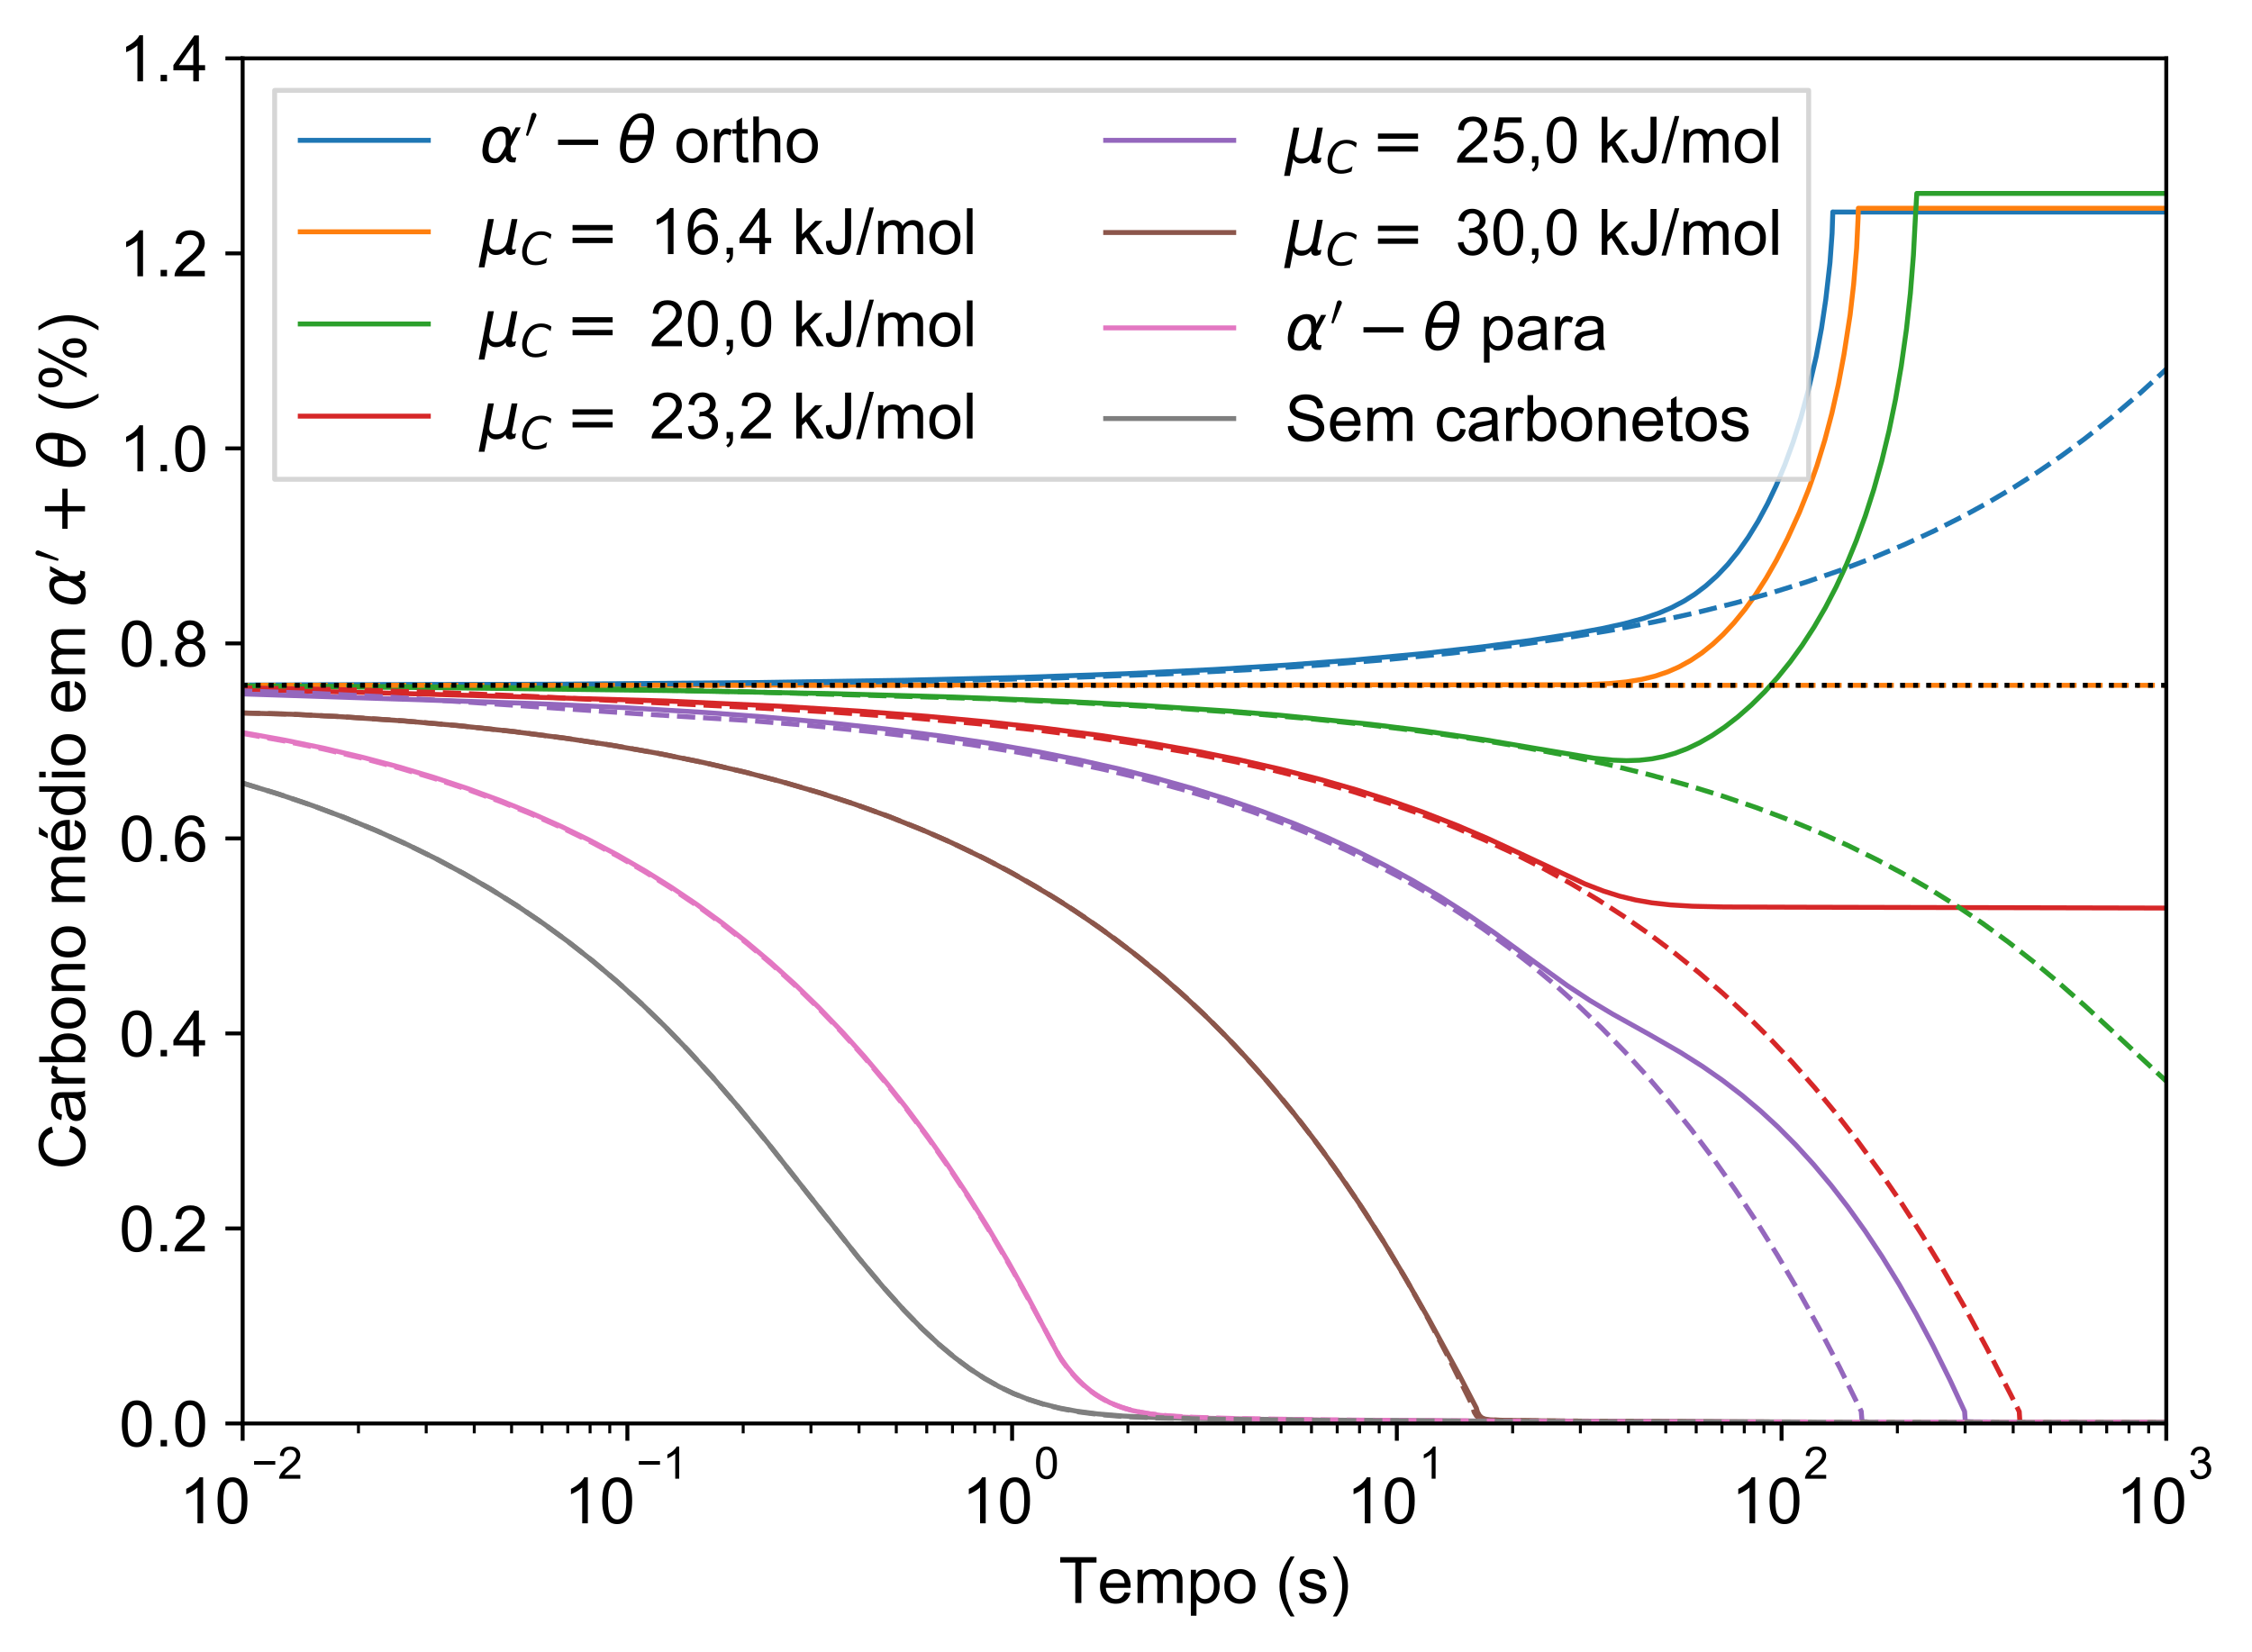 <?xml version="1.0" encoding="utf-8" standalone="no"?>
<!DOCTYPE svg PUBLIC "-//W3C//DTD SVG 1.1//EN"
  "http://www.w3.org/Graphics/SVG/1.1/DTD/svg11.dtd">
<!-- Created with matplotlib (http://matplotlib.org/) -->
<svg height="335.442pt" version="1.1" viewBox="0 0 457.275 335.442" width="457.275pt" xmlns="http://www.w3.org/2000/svg" xmlns:xlink="http://www.w3.org/1999/xlink">
 <defs>
  <style type="text/css">
*{stroke-linecap:butt;stroke-linejoin:round;}
  </style>
 </defs>
 <g id="figure_1">
  <g id="patch_1">
   <path d="M 0 335.442 
L 457.275 335.442 
L 457.275 0 
L 0 0 
z
" style="fill:#ffffff;"/>
  </g>
  <g id="axes_1">
   <g id="patch_2">
    <path d="M 49.27 289.053 
L 439.87 289.053 
L 439.87 11.853 
L 49.27 11.853 
z
" style="fill:#ffffff;"/>
   </g>
   <g id="matplotlib.axis_1">
    <g id="xtick_1">
     <g id="line2d_1">
      <defs>
       <path d="M 0 0 
L 0 3.5 
" id="m7a1c7b6137" style="stroke:#000000;stroke-width:0.8;"/>
      </defs>
      <g>
       <use style="stroke:#000000;stroke-width:0.8;" x="49.27" xlink:href="#m7a1c7b6137" y="289.053"/>
      </g>
     </g>
     <g id="text_1">
      <!-- $\mathdefault{10^{-2}}$ -->
      <defs>
       <path d="M 37.25 0 
L 28.469 0 
L 28.469 56 
Q 25.297 52.984 20.141 49.953 
Q 14.984 46.922 10.891 45.406 
L 10.891 53.906 
Q 18.266 57.375 23.781 62.297 
Q 29.297 67.234 31.594 71.875 
L 37.25 71.875 
z
" id="ArialMT-31"/>
       <path d="M 4.156 35.297 
Q 4.156 48 6.766 55.734 
Q 9.375 63.484 14.516 67.672 
Q 19.672 71.875 27.484 71.875 
Q 33.25 71.875 37.594 69.547 
Q 41.938 67.234 44.766 62.859 
Q 47.609 58.5 49.219 52.219 
Q 50.828 45.953 50.828 35.297 
Q 50.828 22.703 48.234 14.969 
Q 45.656 7.234 40.5 3 
Q 35.359 -1.219 27.484 -1.219 
Q 17.141 -1.219 11.234 6.203 
Q 4.156 15.141 4.156 35.297 
z
M 13.188 35.297 
Q 13.188 17.672 17.312 11.828 
Q 21.438 6 27.484 6 
Q 33.547 6 37.672 11.859 
Q 41.797 17.719 41.797 35.297 
Q 41.797 52.984 37.672 58.781 
Q 33.547 64.594 27.391 64.594 
Q 21.344 64.594 17.719 59.469 
Q 13.188 52.938 13.188 35.297 
z
" id="ArialMT-30"/>
       <path d="M 52.828 31.203 
L 5.562 31.203 
L 5.562 39.406 
L 52.828 39.406 
z
" id="ArialMT-2212"/>
       <path d="M 50.344 8.453 
L 50.344 0 
L 3.031 0 
Q 2.938 3.172 4.047 6.109 
Q 5.859 10.938 9.828 15.625 
Q 13.812 20.312 21.344 26.469 
Q 33.016 36.031 37.109 41.625 
Q 41.219 47.219 41.219 52.203 
Q 41.219 57.422 37.469 61 
Q 33.734 64.594 27.734 64.594 
Q 21.391 64.594 17.578 60.781 
Q 13.766 56.984 13.719 50.25 
L 4.688 51.172 
Q 5.609 61.281 11.656 66.578 
Q 17.719 71.875 27.938 71.875 
Q 38.234 71.875 44.234 66.156 
Q 50.25 60.453 50.25 52 
Q 50.25 47.703 48.484 43.547 
Q 46.734 39.406 42.656 34.812 
Q 38.578 30.219 29.109 22.219 
Q 21.188 15.578 18.938 13.203 
Q 16.703 10.844 15.234 8.453 
z
" id="ArialMT-32"/>
      </defs>
      <g transform="translate(36.4 309.459)scale(0.13 -0.13)">
       <use transform="translate(0 0.994)" xlink:href="#ArialMT-31"/>
       <use transform="translate(55.615 0.994)" xlink:href="#ArialMT-30"/>
       <use transform="translate(112.973 70.688)scale(0.7)" xlink:href="#ArialMT-2212"/>
       <use transform="translate(153.852 70.688)scale(0.7)" xlink:href="#ArialMT-32"/>
      </g>
     </g>
    </g>
    <g id="xtick_2">
     <g id="line2d_2">
      <g>
       <use style="stroke:#000000;stroke-width:0.8;" x="127.39" xlink:href="#m7a1c7b6137" y="289.053"/>
      </g>
     </g>
     <g id="text_2">
      <!-- $\mathdefault{10^{-1}}$ -->
      <g transform="translate(114.52 309.459)scale(0.13 -0.13)">
       <use transform="translate(0 0.994)" xlink:href="#ArialMT-31"/>
       <use transform="translate(55.615 0.994)" xlink:href="#ArialMT-30"/>
       <use transform="translate(112.973 70.688)scale(0.7)" xlink:href="#ArialMT-2212"/>
       <use transform="translate(153.852 70.688)scale(0.7)" xlink:href="#ArialMT-31"/>
      </g>
     </g>
    </g>
    <g id="xtick_3">
     <g id="line2d_3">
      <g>
       <use style="stroke:#000000;stroke-width:0.8;" x="205.51" xlink:href="#m7a1c7b6137" y="289.053"/>
      </g>
     </g>
     <g id="text_3">
      <!-- $\mathdefault{10^{0}}$ -->
      <g transform="translate(195.305 309.459)scale(0.13 -0.13)">
       <use transform="translate(0 0.994)" xlink:href="#ArialMT-31"/>
       <use transform="translate(55.615 0.994)" xlink:href="#ArialMT-30"/>
       <use transform="translate(112.973 70.688)scale(0.7)" xlink:href="#ArialMT-30"/>
      </g>
     </g>
    </g>
    <g id="xtick_4">
     <g id="line2d_4">
      <g>
       <use style="stroke:#000000;stroke-width:0.8;" x="283.63" xlink:href="#m7a1c7b6137" y="289.053"/>
      </g>
     </g>
     <g id="text_4">
      <!-- $\mathdefault{10^{1}}$ -->
      <g transform="translate(273.425 309.459)scale(0.13 -0.13)">
       <use transform="translate(0 0.994)" xlink:href="#ArialMT-31"/>
       <use transform="translate(55.615 0.994)" xlink:href="#ArialMT-30"/>
       <use transform="translate(112.973 70.688)scale(0.7)" xlink:href="#ArialMT-31"/>
      </g>
     </g>
    </g>
    <g id="xtick_5">
     <g id="line2d_5">
      <g>
       <use style="stroke:#000000;stroke-width:0.8;" x="361.75" xlink:href="#m7a1c7b6137" y="289.053"/>
      </g>
     </g>
     <g id="text_5">
      <!-- $\mathdefault{10^{2}}$ -->
      <g transform="translate(351.545 309.459)scale(0.13 -0.13)">
       <use transform="translate(0 0.994)" xlink:href="#ArialMT-31"/>
       <use transform="translate(55.615 0.994)" xlink:href="#ArialMT-30"/>
       <use transform="translate(112.973 70.688)scale(0.7)" xlink:href="#ArialMT-32"/>
      </g>
     </g>
    </g>
    <g id="xtick_6">
     <g id="line2d_6">
      <g>
       <use style="stroke:#000000;stroke-width:0.8;" x="439.87" xlink:href="#m7a1c7b6137" y="289.053"/>
      </g>
     </g>
     <g id="text_6">
      <!-- $\mathdefault{10^{3}}$ -->
      <defs>
       <path d="M 4.203 18.891 
L 12.984 20.062 
Q 14.5 12.594 18.141 9.297 
Q 21.781 6 27 6 
Q 33.203 6 37.469 10.297 
Q 41.75 14.594 41.75 20.953 
Q 41.75 27 37.797 30.922 
Q 33.844 34.859 27.734 34.859 
Q 25.25 34.859 21.531 33.891 
L 22.516 41.609 
Q 23.391 41.5 23.922 41.5 
Q 29.547 41.5 34.031 44.422 
Q 38.531 47.359 38.531 53.469 
Q 38.531 58.297 35.25 61.469 
Q 31.984 64.656 26.812 64.656 
Q 21.688 64.656 18.266 61.422 
Q 14.844 58.203 13.875 51.766 
L 5.078 53.328 
Q 6.688 62.156 12.391 67.016 
Q 18.109 71.875 26.609 71.875 
Q 32.469 71.875 37.391 69.359 
Q 42.328 66.844 44.938 62.5 
Q 47.562 58.156 47.562 53.266 
Q 47.562 48.641 45.062 44.828 
Q 42.578 41.016 37.703 38.766 
Q 44.047 37.312 47.562 32.688 
Q 51.078 28.078 51.078 21.141 
Q 51.078 11.766 44.234 5.25 
Q 37.406 -1.266 26.953 -1.266 
Q 17.531 -1.266 11.297 4.344 
Q 5.078 9.969 4.203 18.891 
z
" id="ArialMT-33"/>
      </defs>
      <g transform="translate(429.665 309.459)scale(0.13 -0.13)">
       <use transform="translate(0 0.994)" xlink:href="#ArialMT-31"/>
       <use transform="translate(55.615 0.994)" xlink:href="#ArialMT-30"/>
       <use transform="translate(112.973 70.688)scale(0.7)" xlink:href="#ArialMT-33"/>
      </g>
     </g>
    </g>
    <g id="xtick_7">
     <g id="line2d_7">
      <defs>
       <path d="M 0 0 
L 0 2 
" id="m47a4eaf95e" style="stroke:#000000;stroke-width:0.6;"/>
      </defs>
      <g>
       <use style="stroke:#000000;stroke-width:0.6;" x="72.786" xlink:href="#m47a4eaf95e" y="289.053"/>
      </g>
     </g>
    </g>
    <g id="xtick_8">
     <g id="line2d_8">
      <g>
       <use style="stroke:#000000;stroke-width:0.6;" x="86.543" xlink:href="#m47a4eaf95e" y="289.053"/>
      </g>
     </g>
    </g>
    <g id="xtick_9">
     <g id="line2d_9">
      <g>
       <use style="stroke:#000000;stroke-width:0.6;" x="96.303" xlink:href="#m47a4eaf95e" y="289.053"/>
      </g>
     </g>
    </g>
    <g id="xtick_10">
     <g id="line2d_10">
      <g>
       <use style="stroke:#000000;stroke-width:0.6;" x="103.874" xlink:href="#m47a4eaf95e" y="289.053"/>
      </g>
     </g>
    </g>
    <g id="xtick_11">
     <g id="line2d_11">
      <g>
       <use style="stroke:#000000;stroke-width:0.6;" x="110.059" xlink:href="#m47a4eaf95e" y="289.053"/>
      </g>
     </g>
    </g>
    <g id="xtick_12">
     <g id="line2d_12">
      <g>
       <use style="stroke:#000000;stroke-width:0.6;" x="115.289" xlink:href="#m47a4eaf95e" y="289.053"/>
      </g>
     </g>
    </g>
    <g id="xtick_13">
     <g id="line2d_13">
      <g>
       <use style="stroke:#000000;stroke-width:0.6;" x="119.819" xlink:href="#m47a4eaf95e" y="289.053"/>
      </g>
     </g>
    </g>
    <g id="xtick_14">
     <g id="line2d_14">
      <g>
       <use style="stroke:#000000;stroke-width:0.6;" x="123.815" xlink:href="#m47a4eaf95e" y="289.053"/>
      </g>
     </g>
    </g>
    <g id="xtick_15">
     <g id="line2d_15">
      <g>
       <use style="stroke:#000000;stroke-width:0.6;" x="150.906" xlink:href="#m47a4eaf95e" y="289.053"/>
      </g>
     </g>
    </g>
    <g id="xtick_16">
     <g id="line2d_16">
      <g>
       <use style="stroke:#000000;stroke-width:0.6;" x="164.663" xlink:href="#m47a4eaf95e" y="289.053"/>
      </g>
     </g>
    </g>
    <g id="xtick_17">
     <g id="line2d_17">
      <g>
       <use style="stroke:#000000;stroke-width:0.6;" x="174.423" xlink:href="#m47a4eaf95e" y="289.053"/>
      </g>
     </g>
    </g>
    <g id="xtick_18">
     <g id="line2d_18">
      <g>
       <use style="stroke:#000000;stroke-width:0.6;" x="181.994" xlink:href="#m47a4eaf95e" y="289.053"/>
      </g>
     </g>
    </g>
    <g id="xtick_19">
     <g id="line2d_19">
      <g>
       <use style="stroke:#000000;stroke-width:0.6;" x="188.179" xlink:href="#m47a4eaf95e" y="289.053"/>
      </g>
     </g>
    </g>
    <g id="xtick_20">
     <g id="line2d_20">
      <g>
       <use style="stroke:#000000;stroke-width:0.6;" x="193.409" xlink:href="#m47a4eaf95e" y="289.053"/>
      </g>
     </g>
    </g>
    <g id="xtick_21">
     <g id="line2d_21">
      <g>
       <use style="stroke:#000000;stroke-width:0.6;" x="197.939" xlink:href="#m47a4eaf95e" y="289.053"/>
      </g>
     </g>
    </g>
    <g id="xtick_22">
     <g id="line2d_22">
      <g>
       <use style="stroke:#000000;stroke-width:0.6;" x="201.935" xlink:href="#m47a4eaf95e" y="289.053"/>
      </g>
     </g>
    </g>
    <g id="xtick_23">
     <g id="line2d_23">
      <g>
       <use style="stroke:#000000;stroke-width:0.6;" x="229.026" xlink:href="#m47a4eaf95e" y="289.053"/>
      </g>
     </g>
    </g>
    <g id="xtick_24">
     <g id="line2d_24">
      <g>
       <use style="stroke:#000000;stroke-width:0.6;" x="242.783" xlink:href="#m47a4eaf95e" y="289.053"/>
      </g>
     </g>
    </g>
    <g id="xtick_25">
     <g id="line2d_25">
      <g>
       <use style="stroke:#000000;stroke-width:0.6;" x="252.543" xlink:href="#m47a4eaf95e" y="289.053"/>
      </g>
     </g>
    </g>
    <g id="xtick_26">
     <g id="line2d_26">
      <g>
       <use style="stroke:#000000;stroke-width:0.6;" x="260.114" xlink:href="#m47a4eaf95e" y="289.053"/>
      </g>
     </g>
    </g>
    <g id="xtick_27">
     <g id="line2d_27">
      <g>
       <use style="stroke:#000000;stroke-width:0.6;" x="266.299" xlink:href="#m47a4eaf95e" y="289.053"/>
      </g>
     </g>
    </g>
    <g id="xtick_28">
     <g id="line2d_28">
      <g>
       <use style="stroke:#000000;stroke-width:0.6;" x="271.529" xlink:href="#m47a4eaf95e" y="289.053"/>
      </g>
     </g>
    </g>
    <g id="xtick_29">
     <g id="line2d_29">
      <g>
       <use style="stroke:#000000;stroke-width:0.6;" x="276.059" xlink:href="#m47a4eaf95e" y="289.053"/>
      </g>
     </g>
    </g>
    <g id="xtick_30">
     <g id="line2d_30">
      <g>
       <use style="stroke:#000000;stroke-width:0.6;" x="280.055" xlink:href="#m47a4eaf95e" y="289.053"/>
      </g>
     </g>
    </g>
    <g id="xtick_31">
     <g id="line2d_31">
      <g>
       <use style="stroke:#000000;stroke-width:0.6;" x="307.146" xlink:href="#m47a4eaf95e" y="289.053"/>
      </g>
     </g>
    </g>
    <g id="xtick_32">
     <g id="line2d_32">
      <g>
       <use style="stroke:#000000;stroke-width:0.6;" x="320.903" xlink:href="#m47a4eaf95e" y="289.053"/>
      </g>
     </g>
    </g>
    <g id="xtick_33">
     <g id="line2d_33">
      <g>
       <use style="stroke:#000000;stroke-width:0.6;" x="330.663" xlink:href="#m47a4eaf95e" y="289.053"/>
      </g>
     </g>
    </g>
    <g id="xtick_34">
     <g id="line2d_34">
      <g>
       <use style="stroke:#000000;stroke-width:0.6;" x="338.234" xlink:href="#m47a4eaf95e" y="289.053"/>
      </g>
     </g>
    </g>
    <g id="xtick_35">
     <g id="line2d_35">
      <g>
       <use style="stroke:#000000;stroke-width:0.6;" x="344.419" xlink:href="#m47a4eaf95e" y="289.053"/>
      </g>
     </g>
    </g>
    <g id="xtick_36">
     <g id="line2d_36">
      <g>
       <use style="stroke:#000000;stroke-width:0.6;" x="349.649" xlink:href="#m47a4eaf95e" y="289.053"/>
      </g>
     </g>
    </g>
    <g id="xtick_37">
     <g id="line2d_37">
      <g>
       <use style="stroke:#000000;stroke-width:0.6;" x="354.179" xlink:href="#m47a4eaf95e" y="289.053"/>
      </g>
     </g>
    </g>
    <g id="xtick_38">
     <g id="line2d_38">
      <g>
       <use style="stroke:#000000;stroke-width:0.6;" x="358.175" xlink:href="#m47a4eaf95e" y="289.053"/>
      </g>
     </g>
    </g>
    <g id="xtick_39">
     <g id="line2d_39">
      <g>
       <use style="stroke:#000000;stroke-width:0.6;" x="385.266" xlink:href="#m47a4eaf95e" y="289.053"/>
      </g>
     </g>
    </g>
    <g id="xtick_40">
     <g id="line2d_40">
      <g>
       <use style="stroke:#000000;stroke-width:0.6;" x="399.023" xlink:href="#m47a4eaf95e" y="289.053"/>
      </g>
     </g>
    </g>
    <g id="xtick_41">
     <g id="line2d_41">
      <g>
       <use style="stroke:#000000;stroke-width:0.6;" x="408.783" xlink:href="#m47a4eaf95e" y="289.053"/>
      </g>
     </g>
    </g>
    <g id="xtick_42">
     <g id="line2d_42">
      <g>
       <use style="stroke:#000000;stroke-width:0.6;" x="416.354" xlink:href="#m47a4eaf95e" y="289.053"/>
      </g>
     </g>
    </g>
    <g id="xtick_43">
     <g id="line2d_43">
      <g>
       <use style="stroke:#000000;stroke-width:0.6;" x="422.539" xlink:href="#m47a4eaf95e" y="289.053"/>
      </g>
     </g>
    </g>
    <g id="xtick_44">
     <g id="line2d_44">
      <g>
       <use style="stroke:#000000;stroke-width:0.6;" x="427.769" xlink:href="#m47a4eaf95e" y="289.053"/>
      </g>
     </g>
    </g>
    <g id="xtick_45">
     <g id="line2d_45">
      <g>
       <use style="stroke:#000000;stroke-width:0.6;" x="432.299" xlink:href="#m47a4eaf95e" y="289.053"/>
      </g>
     </g>
    </g>
    <g id="xtick_46">
     <g id="line2d_46">
      <g>
       <use style="stroke:#000000;stroke-width:0.6;" x="436.295" xlink:href="#m47a4eaf95e" y="289.053"/>
      </g>
     </g>
    </g>
    <g id="text_7">
     <!-- Tempo (s) -->
     <defs>
      <path d="M 25.922 0 
L 25.922 63.141 
L 2.344 63.141 
L 2.344 71.578 
L 59.078 71.578 
L 59.078 63.141 
L 35.406 63.141 
L 35.406 0 
z
" id="ArialMT-54"/>
      <path d="M 42.094 16.703 
L 51.172 15.578 
Q 49.031 7.625 43.219 3.219 
Q 37.406 -1.172 28.375 -1.172 
Q 17 -1.172 10.328 5.828 
Q 3.656 12.844 3.656 25.484 
Q 3.656 38.578 10.391 45.797 
Q 17.141 53.031 27.875 53.031 
Q 38.281 53.031 44.875 45.953 
Q 51.469 38.875 51.469 26.031 
Q 51.469 25.25 51.422 23.688 
L 12.75 23.688 
Q 13.234 15.141 17.578 10.594 
Q 21.922 6.062 28.422 6.062 
Q 33.25 6.062 36.672 8.594 
Q 40.094 11.141 42.094 16.703 
z
M 13.234 30.906 
L 42.188 30.906 
Q 41.609 37.453 38.875 40.719 
Q 34.672 45.797 27.984 45.797 
Q 21.922 45.797 17.797 41.75 
Q 13.672 37.703 13.234 30.906 
z
" id="ArialMT-65"/>
      <path d="M 6.594 0 
L 6.594 51.859 
L 14.453 51.859 
L 14.453 44.578 
Q 16.891 48.391 20.938 50.703 
Q 25 53.031 30.172 53.031 
Q 35.938 53.031 39.625 50.641 
Q 43.312 48.25 44.828 43.953 
Q 50.984 53.031 60.844 53.031 
Q 68.562 53.031 72.703 48.75 
Q 76.859 44.484 76.859 35.594 
L 76.859 0 
L 68.109 0 
L 68.109 32.672 
Q 68.109 37.938 67.25 40.25 
Q 66.406 42.578 64.156 43.984 
Q 61.922 45.406 58.891 45.406 
Q 53.422 45.406 49.797 41.766 
Q 46.188 38.141 46.188 30.125 
L 46.188 0 
L 37.406 0 
L 37.406 33.688 
Q 37.406 39.547 35.25 42.469 
Q 33.109 45.406 28.219 45.406 
Q 24.516 45.406 21.359 43.453 
Q 18.219 41.5 16.797 37.734 
Q 15.375 33.984 15.375 26.906 
L 15.375 0 
z
" id="ArialMT-6d"/>
      <path d="M 6.594 -19.875 
L 6.594 51.859 
L 14.594 51.859 
L 14.594 45.125 
Q 17.438 49.078 21 51.047 
Q 24.562 53.031 29.641 53.031 
Q 36.281 53.031 41.359 49.609 
Q 46.438 46.188 49.016 39.953 
Q 51.609 33.734 51.609 26.312 
Q 51.609 18.359 48.75 11.984 
Q 45.906 5.609 40.453 2.219 
Q 35.016 -1.172 29 -1.172 
Q 24.609 -1.172 21.109 0.688 
Q 17.625 2.547 15.375 5.375 
L 15.375 -19.875 
z
M 14.547 25.641 
Q 14.547 15.625 18.594 10.844 
Q 22.656 6.062 28.422 6.062 
Q 34.281 6.062 38.453 11.016 
Q 42.625 15.969 42.625 26.375 
Q 42.625 36.281 38.547 41.203 
Q 34.469 46.141 28.812 46.141 
Q 23.188 46.141 18.859 40.891 
Q 14.547 35.641 14.547 25.641 
z
" id="ArialMT-70"/>
      <path d="M 3.328 25.922 
Q 3.328 40.328 11.328 47.266 
Q 18.016 53.031 27.641 53.031 
Q 38.328 53.031 45.109 46.016 
Q 51.906 39.016 51.906 26.656 
Q 51.906 16.656 48.906 10.906 
Q 45.906 5.172 40.156 2 
Q 34.422 -1.172 27.641 -1.172 
Q 16.75 -1.172 10.031 5.812 
Q 3.328 12.797 3.328 25.922 
z
M 12.359 25.922 
Q 12.359 15.969 16.703 11.016 
Q 21.047 6.062 27.641 6.062 
Q 34.188 6.062 38.531 11.031 
Q 42.875 16.016 42.875 26.219 
Q 42.875 35.844 38.5 40.797 
Q 34.125 45.75 27.641 45.75 
Q 21.047 45.75 16.703 40.812 
Q 12.359 35.891 12.359 25.922 
z
" id="ArialMT-6f"/>
      <path id="ArialMT-20"/>
      <path d="M 23.391 -21.047 
Q 16.109 -11.859 11.078 0.438 
Q 6.062 12.75 6.062 25.922 
Q 6.062 37.547 9.812 48.188 
Q 14.203 60.547 23.391 72.797 
L 29.688 72.797 
Q 23.781 62.641 21.875 58.297 
Q 18.891 51.562 17.188 44.234 
Q 15.094 35.109 15.094 25.875 
Q 15.094 2.391 29.688 -21.047 
z
" id="ArialMT-28"/>
      <path d="M 3.078 15.484 
L 11.766 16.844 
Q 12.5 11.625 15.844 8.844 
Q 19.188 6.062 25.203 6.062 
Q 31.25 6.062 34.172 8.516 
Q 37.109 10.984 37.109 14.312 
Q 37.109 17.281 34.516 19 
Q 32.719 20.172 25.531 21.969 
Q 15.875 24.422 12.141 26.203 
Q 8.406 27.984 6.469 31.125 
Q 4.547 34.281 4.547 38.094 
Q 4.547 41.547 6.125 44.5 
Q 7.719 47.469 10.453 49.422 
Q 12.5 50.922 16.031 51.969 
Q 19.578 53.031 23.641 53.031 
Q 29.734 53.031 34.344 51.266 
Q 38.969 49.516 41.156 46.5 
Q 43.359 43.5 44.188 38.484 
L 35.594 37.312 
Q 35.016 41.312 32.203 43.547 
Q 29.391 45.797 24.266 45.797 
Q 18.219 45.797 15.625 43.797 
Q 13.031 41.797 13.031 39.109 
Q 13.031 37.406 14.109 36.031 
Q 15.188 34.625 17.484 33.688 
Q 18.797 33.203 25.25 31.453 
Q 34.578 28.953 38.25 27.359 
Q 41.938 25.781 44.031 22.75 
Q 46.141 19.734 46.141 15.234 
Q 46.141 10.844 43.578 6.953 
Q 41.016 3.078 36.172 0.953 
Q 31.344 -1.172 25.25 -1.172 
Q 15.141 -1.172 9.844 3.031 
Q 4.547 7.234 3.078 15.484 
z
" id="ArialMT-73"/>
      <path d="M 12.359 -21.047 
L 6.062 -21.047 
Q 20.656 2.391 20.656 25.875 
Q 20.656 35.062 18.562 44.094 
Q 16.891 51.422 13.922 58.156 
Q 12.016 62.547 6.062 72.797 
L 12.359 72.797 
Q 21.531 60.547 25.922 48.188 
Q 29.688 37.547 29.688 25.922 
Q 29.688 12.75 24.625 0.438 
Q 19.578 -11.859 12.359 -21.047 
z
" id="ArialMT-29"/>
     </defs>
     <g transform="translate(214.969 325.506)scale(0.13 -0.13)">
      <use xlink:href="#ArialMT-54"/>
      <use x="60.912" xlink:href="#ArialMT-65"/>
      <use x="116.527" xlink:href="#ArialMT-6d"/>
      <use x="199.828" xlink:href="#ArialMT-70"/>
      <use x="255.443" xlink:href="#ArialMT-6f"/>
      <use x="311.059" xlink:href="#ArialMT-20"/>
      <use x="338.842" xlink:href="#ArialMT-28"/>
      <use x="372.143" xlink:href="#ArialMT-73"/>
      <use x="422.143" xlink:href="#ArialMT-29"/>
     </g>
    </g>
   </g>
   <g id="matplotlib.axis_2">
    <g id="ytick_1">
     <g id="line2d_47">
      <defs>
       <path d="M 0 0 
L -3.5 0 
" id="mb8490228c7" style="stroke:#000000;stroke-width:0.8;"/>
      </defs>
      <g>
       <use style="stroke:#000000;stroke-width:0.8;" x="49.27" xlink:href="#mb8490228c7" y="289.053"/>
      </g>
     </g>
     <g id="text_8">
      <!-- 0.0 -->
      <defs>
       <path d="M 9.078 0 
L 9.078 10.016 
L 19.094 10.016 
L 19.094 0 
z
" id="ArialMT-2e"/>
      </defs>
      <g transform="translate(24.2 293.705)scale(0.13 -0.13)">
       <use xlink:href="#ArialMT-30"/>
       <use x="55.615" xlink:href="#ArialMT-2e"/>
       <use x="83.398" xlink:href="#ArialMT-30"/>
      </g>
     </g>
    </g>
    <g id="ytick_2">
     <g id="line2d_48">
      <g>
       <use style="stroke:#000000;stroke-width:0.8;" x="49.27" xlink:href="#mb8490228c7" y="249.453"/>
      </g>
     </g>
     <g id="text_9">
      <!-- 0.2 -->
      <g transform="translate(24.2 254.105)scale(0.13 -0.13)">
       <use xlink:href="#ArialMT-30"/>
       <use x="55.615" xlink:href="#ArialMT-2e"/>
       <use x="83.398" xlink:href="#ArialMT-32"/>
      </g>
     </g>
    </g>
    <g id="ytick_3">
     <g id="line2d_49">
      <g>
       <use style="stroke:#000000;stroke-width:0.8;" x="49.27" xlink:href="#mb8490228c7" y="209.853"/>
      </g>
     </g>
     <g id="text_10">
      <!-- 0.4 -->
      <defs>
       <path d="M 32.328 0 
L 32.328 17.141 
L 1.266 17.141 
L 1.266 25.203 
L 33.938 71.578 
L 41.109 71.578 
L 41.109 25.203 
L 50.781 25.203 
L 50.781 17.141 
L 41.109 17.141 
L 41.109 0 
z
M 32.328 25.203 
L 32.328 57.469 
L 9.906 25.203 
z
" id="ArialMT-34"/>
      </defs>
      <g transform="translate(24.2 214.505)scale(0.13 -0.13)">
       <use xlink:href="#ArialMT-30"/>
       <use x="55.615" xlink:href="#ArialMT-2e"/>
       <use x="83.398" xlink:href="#ArialMT-34"/>
      </g>
     </g>
    </g>
    <g id="ytick_4">
     <g id="line2d_50">
      <g>
       <use style="stroke:#000000;stroke-width:0.8;" x="49.27" xlink:href="#mb8490228c7" y="170.253"/>
      </g>
     </g>
     <g id="text_11">
      <!-- 0.6 -->
      <defs>
       <path d="M 49.75 54.047 
L 41.016 53.375 
Q 39.844 58.547 37.703 60.891 
Q 34.125 64.656 28.906 64.656 
Q 24.703 64.656 21.531 62.312 
Q 17.391 59.281 14.984 53.469 
Q 12.594 47.656 12.5 36.922 
Q 15.672 41.75 20.266 44.094 
Q 24.859 46.438 29.891 46.438 
Q 38.672 46.438 44.844 39.969 
Q 51.031 33.5 51.031 23.25 
Q 51.031 16.5 48.125 10.719 
Q 45.219 4.938 40.141 1.859 
Q 35.062 -1.219 28.609 -1.219 
Q 17.625 -1.219 10.688 6.859 
Q 3.766 14.938 3.766 33.5 
Q 3.766 54.25 11.422 63.672 
Q 18.109 71.875 29.438 71.875 
Q 37.891 71.875 43.281 67.141 
Q 48.688 62.406 49.75 54.047 
z
M 13.875 23.188 
Q 13.875 18.656 15.797 14.5 
Q 17.719 10.359 21.188 8.172 
Q 24.656 6 28.469 6 
Q 34.031 6 38.031 10.484 
Q 42.047 14.984 42.047 22.703 
Q 42.047 30.125 38.078 34.391 
Q 34.125 38.672 28.125 38.672 
Q 22.172 38.672 18.016 34.391 
Q 13.875 30.125 13.875 23.188 
z
" id="ArialMT-36"/>
      </defs>
      <g transform="translate(24.2 174.905)scale(0.13 -0.13)">
       <use xlink:href="#ArialMT-30"/>
       <use x="55.615" xlink:href="#ArialMT-2e"/>
       <use x="83.398" xlink:href="#ArialMT-36"/>
      </g>
     </g>
    </g>
    <g id="ytick_5">
     <g id="line2d_51">
      <g>
       <use style="stroke:#000000;stroke-width:0.8;" x="49.27" xlink:href="#mb8490228c7" y="130.653"/>
      </g>
     </g>
     <g id="text_12">
      <!-- 0.8 -->
      <defs>
       <path d="M 17.672 38.812 
Q 12.203 40.828 9.562 44.531 
Q 6.938 48.25 6.938 53.422 
Q 6.938 61.234 12.547 66.547 
Q 18.172 71.875 27.484 71.875 
Q 36.859 71.875 42.578 66.422 
Q 48.297 60.984 48.297 53.172 
Q 48.297 48.188 45.672 44.5 
Q 43.062 40.828 37.75 38.812 
Q 44.344 36.672 47.781 31.875 
Q 51.219 27.094 51.219 20.453 
Q 51.219 11.281 44.719 5.031 
Q 38.234 -1.219 27.641 -1.219 
Q 17.047 -1.219 10.547 5.047 
Q 4.047 11.328 4.047 20.703 
Q 4.047 27.688 7.594 32.391 
Q 11.141 37.109 17.672 38.812 
z
M 15.922 53.719 
Q 15.922 48.641 19.188 45.406 
Q 22.469 42.188 27.688 42.188 
Q 32.766 42.188 36.016 45.375 
Q 39.266 48.578 39.266 53.219 
Q 39.266 58.062 35.906 61.359 
Q 32.562 64.656 27.594 64.656 
Q 22.562 64.656 19.234 61.422 
Q 15.922 58.203 15.922 53.719 
z
M 13.094 20.656 
Q 13.094 16.891 14.875 13.375 
Q 16.656 9.859 20.172 7.922 
Q 23.688 6 27.734 6 
Q 34.031 6 38.125 10.047 
Q 42.234 14.109 42.234 20.359 
Q 42.234 26.703 38.016 30.859 
Q 33.797 35.016 27.438 35.016 
Q 21.234 35.016 17.156 30.906 
Q 13.094 26.812 13.094 20.656 
z
" id="ArialMT-38"/>
      </defs>
      <g transform="translate(24.2 135.305)scale(0.13 -0.13)">
       <use xlink:href="#ArialMT-30"/>
       <use x="55.615" xlink:href="#ArialMT-2e"/>
       <use x="83.398" xlink:href="#ArialMT-38"/>
      </g>
     </g>
    </g>
    <g id="ytick_6">
     <g id="line2d_52">
      <g>
       <use style="stroke:#000000;stroke-width:0.8;" x="49.27" xlink:href="#mb8490228c7" y="91.053"/>
      </g>
     </g>
     <g id="text_13">
      <!-- 1.0 -->
      <g transform="translate(24.2 95.705)scale(0.13 -0.13)">
       <use xlink:href="#ArialMT-31"/>
       <use x="55.615" xlink:href="#ArialMT-2e"/>
       <use x="83.398" xlink:href="#ArialMT-30"/>
      </g>
     </g>
    </g>
    <g id="ytick_7">
     <g id="line2d_53">
      <g>
       <use style="stroke:#000000;stroke-width:0.8;" x="49.27" xlink:href="#mb8490228c7" y="51.453"/>
      </g>
     </g>
     <g id="text_14">
      <!-- 1.2 -->
      <g transform="translate(24.2 56.105)scale(0.13 -0.13)">
       <use xlink:href="#ArialMT-31"/>
       <use x="55.615" xlink:href="#ArialMT-2e"/>
       <use x="83.398" xlink:href="#ArialMT-32"/>
      </g>
     </g>
    </g>
    <g id="ytick_8">
     <g id="line2d_54">
      <g>
       <use style="stroke:#000000;stroke-width:0.8;" x="49.27" xlink:href="#mb8490228c7" y="11.853"/>
      </g>
     </g>
     <g id="text_15">
      <!-- 1.4 -->
      <g transform="translate(24.2 16.505)scale(0.13 -0.13)">
       <use xlink:href="#ArialMT-31"/>
       <use x="55.615" xlink:href="#ArialMT-2e"/>
       <use x="83.398" xlink:href="#ArialMT-34"/>
      </g>
     </g>
    </g>
    <g id="text_16">
     <!-- Carbono médio em $\alpha' + \theta$ (%) -->
     <defs>
      <path d="M 58.797 25.094 
L 68.266 22.703 
Q 65.281 11.031 57.547 4.906 
Q 49.812 -1.219 38.625 -1.219 
Q 27.047 -1.219 19.797 3.484 
Q 12.547 8.203 8.766 17.141 
Q 4.984 26.078 4.984 36.328 
Q 4.984 47.516 9.25 55.828 
Q 13.531 64.156 21.406 68.469 
Q 29.297 72.797 38.766 72.797 
Q 49.516 72.797 56.828 67.328 
Q 64.156 61.859 67.047 51.953 
L 57.719 49.75 
Q 55.219 57.562 50.484 61.125 
Q 45.75 64.703 38.578 64.703 
Q 30.328 64.703 24.781 60.734 
Q 19.234 56.781 16.984 50.109 
Q 14.75 43.453 14.75 36.375 
Q 14.75 27.25 17.406 20.438 
Q 20.062 13.625 25.672 10.25 
Q 31.297 6.891 37.844 6.891 
Q 45.797 6.891 51.312 11.469 
Q 56.844 16.062 58.797 25.094 
z
" id="ArialMT-43"/>
      <path d="M 40.438 6.391 
Q 35.547 2.25 31.031 0.531 
Q 26.516 -1.172 21.344 -1.172 
Q 12.797 -1.172 8.203 3 
Q 3.609 7.172 3.609 13.672 
Q 3.609 17.484 5.344 20.625 
Q 7.078 23.781 9.891 25.688 
Q 12.703 27.594 16.219 28.562 
Q 18.797 29.25 24.031 29.891 
Q 34.672 31.156 39.703 32.906 
Q 39.75 34.719 39.75 35.203 
Q 39.75 40.578 37.25 42.781 
Q 33.891 45.75 27.25 45.75 
Q 21.047 45.75 18.094 43.578 
Q 15.141 41.406 13.719 35.891 
L 5.125 37.062 
Q 6.297 42.578 8.984 45.969 
Q 11.672 49.359 16.75 51.188 
Q 21.828 53.031 28.516 53.031 
Q 35.156 53.031 39.297 51.469 
Q 43.453 49.906 45.406 47.531 
Q 47.359 45.172 48.141 41.547 
Q 48.578 39.312 48.578 33.453 
L 48.578 21.734 
Q 48.578 9.469 49.141 6.219 
Q 49.703 2.984 51.375 0 
L 42.188 0 
Q 40.828 2.734 40.438 6.391 
z
M 39.703 26.031 
Q 34.906 24.078 25.344 22.703 
Q 19.922 21.922 17.672 20.938 
Q 15.438 19.969 14.203 18.094 
Q 12.984 16.219 12.984 13.922 
Q 12.984 10.406 15.641 8.062 
Q 18.312 5.719 23.438 5.719 
Q 28.516 5.719 32.469 7.938 
Q 36.422 10.156 38.281 14.016 
Q 39.703 17 39.703 22.797 
z
" id="ArialMT-61"/>
      <path d="M 6.5 0 
L 6.5 51.859 
L 14.406 51.859 
L 14.406 44 
Q 17.438 49.516 20 51.266 
Q 22.562 53.031 25.641 53.031 
Q 30.078 53.031 34.672 50.203 
L 31.641 42.047 
Q 28.422 43.953 25.203 43.953 
Q 22.312 43.953 20.016 42.219 
Q 17.719 40.484 16.75 37.406 
Q 15.281 32.719 15.281 27.156 
L 15.281 0 
z
" id="ArialMT-72"/>
      <path d="M 14.703 0 
L 6.547 0 
L 6.547 71.578 
L 15.328 71.578 
L 15.328 46.047 
Q 20.906 53.031 29.547 53.031 
Q 34.328 53.031 38.594 51.094 
Q 42.875 49.172 45.625 45.672 
Q 48.391 42.188 49.953 37.25 
Q 51.516 32.328 51.516 26.703 
Q 51.516 13.375 44.922 6.094 
Q 38.328 -1.172 29.109 -1.172 
Q 19.922 -1.172 14.703 6.5 
z
M 14.594 26.312 
Q 14.594 17 17.141 12.844 
Q 21.297 6.062 28.375 6.062 
Q 34.125 6.062 38.328 11.062 
Q 42.531 16.062 42.531 25.984 
Q 42.531 36.141 38.5 40.969 
Q 34.469 45.797 28.766 45.797 
Q 23 45.797 18.797 40.797 
Q 14.594 35.797 14.594 26.312 
z
" id="ArialMT-62"/>
      <path d="M 6.594 0 
L 6.594 51.859 
L 14.5 51.859 
L 14.5 44.484 
Q 20.219 53.031 31 53.031 
Q 35.688 53.031 39.625 51.344 
Q 43.562 49.656 45.516 46.922 
Q 47.469 44.188 48.25 40.438 
Q 48.734 37.984 48.734 31.891 
L 48.734 0 
L 39.938 0 
L 39.938 31.547 
Q 39.938 36.922 38.906 39.578 
Q 37.891 42.234 35.281 43.812 
Q 32.672 45.406 29.156 45.406 
Q 23.531 45.406 19.453 41.844 
Q 15.375 38.281 15.375 28.328 
L 15.375 0 
z
" id="ArialMT-6e"/>
      <path d="M 42.094 16.703 
L 51.172 15.578 
Q 49.031 7.625 43.219 3.219 
Q 37.406 -1.172 28.375 -1.172 
Q 17 -1.172 10.328 5.828 
Q 3.656 12.844 3.656 25.484 
Q 3.656 38.578 10.391 45.797 
Q 17.141 53.031 27.875 53.031 
Q 38.281 53.031 44.875 45.953 
Q 51.469 38.875 51.469 26.031 
Q 51.469 25.25 51.422 23.688 
L 12.75 23.688 
Q 13.234 15.141 17.578 10.594 
Q 21.922 6.062 28.422 6.062 
Q 33.25 6.062 36.672 8.594 
Q 40.094 11.141 42.094 16.703 
z
M 13.234 30.906 
L 42.188 30.906 
Q 41.609 37.453 38.875 40.719 
Q 34.672 45.797 27.984 45.797 
Q 21.922 45.797 17.797 41.75 
Q 13.672 37.703 13.234 30.906 
z
M 22.719 58.297 
L 29.203 71.969 
L 40.734 71.969 
L 29.984 58.297 
z
" id="ArialMT-e9"/>
      <path d="M 40.234 0 
L 40.234 6.547 
Q 35.297 -1.172 25.734 -1.172 
Q 19.531 -1.172 14.328 2.25 
Q 9.125 5.672 6.266 11.797 
Q 3.422 17.922 3.422 25.875 
Q 3.422 33.641 6 39.969 
Q 8.594 46.297 13.766 49.656 
Q 18.953 53.031 25.344 53.031 
Q 30.031 53.031 33.688 51.047 
Q 37.359 49.078 39.656 45.906 
L 39.656 71.578 
L 48.391 71.578 
L 48.391 0 
z
M 12.453 25.875 
Q 12.453 15.922 16.641 10.984 
Q 20.844 6.062 26.562 6.062 
Q 32.328 6.062 36.344 10.766 
Q 40.375 15.484 40.375 25.141 
Q 40.375 35.797 36.266 40.766 
Q 32.172 45.75 26.172 45.75 
Q 20.312 45.75 16.375 40.969 
Q 12.453 36.188 12.453 25.875 
z
" id="ArialMT-64"/>
      <path d="M 6.641 61.469 
L 6.641 71.578 
L 15.438 71.578 
L 15.438 61.469 
z
M 6.641 0 
L 6.641 51.859 
L 15.438 51.859 
L 15.438 0 
z
" id="ArialMT-69"/>
      <path d="M 40.922 25.438 
L 40.969 36.719 
Q 41.016 48.25 32.328 48.297 
Q 25.828 48.344 21.781 42.922 
Q 16.703 36.234 14.984 27.297 
Q 12.891 16.547 15.531 11.422 
Q 18.266 6.203 24.172 6.203 
Q 30.719 6.203 36.234 16.609 
z
M 33.844 55.906 
Q 49.078 56.156 48.875 40.375 
Q 48.875 40.375 56.5 54.688 
L 64.5 54.688 
L 48.734 25.047 
L 48.578 14.359 
Q 48.578 11.969 49.906 9.969 
Q 51.422 7.625 52.984 7.625 
L 57.328 7.625 
L 55.859 0 
L 50.438 0 
Q 45.844 0 42.531 4.109 
Q 40.969 6.156 40.922 10.453 
Q 37.75 5.219 32.281 0.781 
Q 29.688 -1.266 22.703 -1.219 
Q 11.281 -1.125 7.125 6.203 
Q 2.875 13.812 5.516 27.297 
Q 8.344 41.797 15.766 48.391 
Q 24.125 55.766 33.844 55.906 
z
" id="DejaVuSans-Oblique-3b1"/>
      <path d="M 3.516 5.422 
Q 2.875 5.609 2.875 6.391 
L 15.094 51.812 
Q 15.672 53.656 17.078 54.781 
Q 18.5 55.906 20.312 55.906 
Q 22.656 55.906 24.438 54.359 
Q 26.219 52.828 26.219 50.484 
Q 26.219 49.469 25.688 48.188 
L 7.625 4.984 
Q 7.281 4.297 6.688 4.297 
Q 6.156 4.297 5 4.781 
Q 3.859 5.281 3.516 5.422 
z
" id="Cmsy10-30"/>
      <path d="M 46 62.703 
L 46 35.5 
L 73.188 35.5 
L 73.188 27.203 
L 46 27.203 
L 46 0 
L 37.797 0 
L 37.797 27.203 
L 10.594 27.203 
L 10.594 35.5 
L 37.797 35.5 
L 37.797 62.703 
z
" id="DejaVuSans-2b"/>
      <path d="M 45.516 34.672 
L 14.453 34.672 
Q 12.359 20.062 14.5 13.875 
Q 17.188 6.25 24.469 6.25 
Q 31.781 6.25 37.359 13.922 
Q 42.234 20.656 45.516 34.672 
z
M 47.016 42.969 
Q 48.344 56.844 46.625 61.719 
Q 43.953 69.438 36.766 69.438 
Q 29.297 69.438 23.828 61.812 
Q 19.531 55.672 16.156 42.969 
z
M 38.188 76.766 
Q 49.906 76.766 54.594 66.406 
Q 59.281 56.109 55.719 37.844 
Q 52.203 19.625 43.453 9.281 
Q 34.766 -1.125 23.047 -1.125 
Q 11.281 -1.125 6.641 9.281 
Q 2 19.625 5.516 37.844 
Q 9.078 56.109 17.719 66.406 
Q 26.422 76.766 38.188 76.766 
z
" id="DejaVuSans-Oblique-3b8"/>
      <path d="M 5.812 54.391 
Q 5.812 62.062 9.672 67.422 
Q 13.531 72.797 20.844 72.797 
Q 27.594 72.797 32 67.984 
Q 36.422 63.188 36.422 53.859 
Q 36.422 44.781 31.953 39.875 
Q 27.484 34.969 20.953 34.969 
Q 14.453 34.969 10.125 39.797 
Q 5.812 44.625 5.812 54.391 
z
M 21.094 66.75 
Q 17.828 66.75 15.656 63.906 
Q 13.484 61.078 13.484 53.516 
Q 13.484 46.625 15.672 43.812 
Q 17.875 41.016 21.094 41.016 
Q 24.422 41.016 26.594 43.844 
Q 28.766 46.688 28.766 54.203 
Q 28.766 61.141 26.562 63.938 
Q 24.359 66.75 21.094 66.75 
z
M 21.141 -2.641 
L 60.297 72.797 
L 67.438 72.797 
L 28.422 -2.641 
z
M 52.094 16.797 
Q 52.094 24.516 55.953 29.859 
Q 59.812 35.203 67.188 35.203 
Q 73.922 35.203 78.344 30.391 
Q 82.766 25.594 82.766 16.266 
Q 82.766 7.172 78.297 2.266 
Q 73.828 -2.641 67.234 -2.641 
Q 60.75 -2.641 56.422 2.219 
Q 52.094 7.078 52.094 16.797 
z
M 67.438 29.156 
Q 64.109 29.156 61.938 26.312 
Q 59.766 23.484 59.766 15.922 
Q 59.766 9.078 61.953 6.25 
Q 64.156 3.422 67.391 3.422 
Q 70.75 3.422 72.922 6.25 
Q 75.094 9.078 75.094 16.609 
Q 75.094 23.531 72.891 26.344 
Q 70.703 29.156 67.438 29.156 
z
" id="ArialMT-25"/>
     </defs>
     <g transform="translate(17.34 237.488)rotate(-90)scale(0.13 -0.13)">
      <use transform="translate(0 0.584)" xlink:href="#ArialMT-43"/>
      <use transform="translate(72.217 0.584)" xlink:href="#ArialMT-61"/>
      <use transform="translate(127.832 0.584)" xlink:href="#ArialMT-72"/>
      <use transform="translate(161.133 0.584)" xlink:href="#ArialMT-62"/>
      <use transform="translate(216.748 0.584)" xlink:href="#ArialMT-6f"/>
      <use transform="translate(272.363 0.584)" xlink:href="#ArialMT-6e"/>
      <use transform="translate(327.979 0.584)" xlink:href="#ArialMT-6f"/>
      <use transform="translate(383.594 0.584)" xlink:href="#ArialMT-20"/>
      <use transform="translate(411.377 0.584)" xlink:href="#ArialMT-6d"/>
      <use transform="translate(494.678 0.584)" xlink:href="#ArialMT-e9"/>
      <use transform="translate(550.293 0.584)" xlink:href="#ArialMT-64"/>
      <use transform="translate(605.908 0.584)" xlink:href="#ArialMT-69"/>
      <use transform="translate(628.125 0.584)" xlink:href="#ArialMT-6f"/>
      <use transform="translate(683.74 0.584)" xlink:href="#ArialMT-20"/>
      <use transform="translate(711.523 0.584)" xlink:href="#ArialMT-65"/>
      <use transform="translate(767.139 0.584)" xlink:href="#ArialMT-6d"/>
      <use transform="translate(850.439 0.584)" xlink:href="#ArialMT-20"/>
      <use transform="translate(878.223 0.584)" xlink:href="#DejaVuSans-Oblique-3b1"/>
      <use transform="translate(948.812 38.866)scale(0.7)" xlink:href="#Cmsy10-30"/>
      <use transform="translate(990.272 0.584)" xlink:href="#DejaVuSans-2b"/>
      <use transform="translate(1093.544 0.584)" xlink:href="#DejaVuSans-Oblique-3b8"/>
      <use transform="translate(1154.725 0.584)" xlink:href="#ArialMT-20"/>
      <use transform="translate(1182.509 0.584)" xlink:href="#ArialMT-28"/>
      <use transform="translate(1215.809 0.584)" xlink:href="#ArialMT-25"/>
      <use transform="translate(1304.725 0.584)" xlink:href="#ArialMT-29"/>
     </g>
    </g>
   </g>
   <g id="line2d_55">
    <path clip-path="url(#p78dc3aba68)" d="M 47.53 139.115 
L 114.055 138.927 
L 153.985 138.596 
L 183.746 138.131 
L 207.805 137.539 
L 228.685 136.802 
L 246.526 135.951 
L 261.444 135.039 
L 275.179 133.996 
L 288.592 132.748 
L 301.018 131.345 
L 311.18 129.987 
L 319.18 128.746 
L 325.244 127.645 
L 329.839 126.636 
L 333.711 125.574 
L 336.894 124.471 
L 339.345 123.421 
L 341.99 122.03 
L 344.155 120.648 
L 346.359 118.972 
L 348.626 116.939 
L 350.835 114.609 
L 352.946 112.01 
L 354.999 109.094 
L 356.99 105.848 
L 358.893 102.311 
L 360.666 98.574 
L 362.417 94.382 
L 364.11 89.746 
L 365.655 84.877 
L 367.149 79.386 
L 368.786 72.391 
L 369.858 66.681 
L 370.735 60.773 
L 371.583 53.345 
L 372.013 47.385 
L 372.157 43.033 
L 372.356 43.055 
L 439.87 43.055 
L 439.87 43.055 
" style="fill:none;stroke:#1f77b4;stroke-linecap:square;"/>
   </g>
   <g id="line2d_56">
    <path clip-path="url(#p78dc3aba68)" d="M 47.53 139.157 
L 321.525 139.046 
L 326.776 138.805 
L 330.331 138.453 
L 333.407 137.944 
L 335.993 137.313 
L 338.638 136.425 
L 340.87 135.447 
L 343.307 134.106 
L 345.537 132.603 
L 347.802 130.785 
L 349.893 128.828 
L 352.051 126.517 
L 354.3 123.769 
L 356.366 120.919 
L 358.647 117.373 
L 360.72 113.746 
L 362.95 109.367 
L 365.352 104.102 
L 367.207 99.475 
L 368.925 94.596 
L 370.534 89.349 
L 371.982 83.869 
L 373.286 78.064 
L 374.426 71.977 
L 375.675 63.929 
L 376.388 57.746 
L 377 50.348 
L 377.291 44.272 
L 377.344 42.277 
L 377.451 42.287 
L 439.87 42.287 
L 439.87 42.287 
" style="fill:none;stroke:#ff7f0e;stroke-linecap:square;"/>
   </g>
   <g id="line2d_57">
    <path clip-path="url(#p78dc3aba68)" d="M 47.53 139.332 
L 89.776 139.65 
L 138.071 140.257 
L 169.404 140.858 
L 193.578 141.535 
L 216.413 142.43 
L 232.322 143.255 
L 249.663 144.402 
L 259.749 145.216 
L 278.256 147.062 
L 289.101 148.401 
L 301.11 150.154 
L 311.188 151.863 
L 323.769 153.971 
L 327.477 154.349 
L 330.275 154.457 
L 332.899 154.374 
L 335.453 154.087 
L 337.745 153.633 
L 340.178 152.937 
L 342.619 152.008 
L 345.119 150.813 
L 347.627 149.368 
L 350.226 147.617 
L 352.927 145.524 
L 355.612 143.161 
L 358.307 140.494 
L 360.926 137.593 
L 363.518 134.386 
L 365.956 131.021 
L 368.343 127.347 
L 370.638 123.399 
L 372.837 119.162 
L 374.948 114.599 
L 376.902 109.857 
L 378.76 104.758 
L 380.493 99.351 
L 382.095 93.623 
L 383.571 87.512 
L 384.891 81.097 
L 386.055 74.34 
L 387.115 66.821 
L 387.909 59.565 
L 388.523 51.869 
L 388.914 44.403 
L 389.21 39.275 
L 439.87 39.275 
L 439.87 39.275 
" style="fill:none;stroke:#2ca02c;stroke-linecap:square;"/>
   </g>
   <g id="line2d_58">
    <path clip-path="url(#p78dc3aba68)" d="M 49.1 140.016 
L 78.759 140.737 
L 135.365 142.35 
L 158.205 143.401 
L 174.508 144.4 
L 188.348 145.459 
L 200.413 146.575 
L 211.823 147.829 
L 223.443 149.342 
L 233.768 150.921 
L 243.176 152.584 
L 251.814 154.326 
L 260.08 156.213 
L 268.008 158.251 
L 275.46 160.394 
L 282.404 162.613 
L 288.986 164.934 
L 295.836 167.598 
L 302.148 170.293 
L 308.721 173.337 
L 321.906 179.518 
L 325.595 180.938 
L 328.878 181.97 
L 332.075 182.745 
L 335.405 183.325 
L 339.17 183.746 
L 343.676 184.019 
L 350.011 184.166 
L 364.093 184.215 
L 439.87 184.39 
L 439.87 184.39 
" style="fill:none;stroke:#d62728;stroke-linecap:square;"/>
   </g>
   <g id="line2d_59">
    <path clip-path="url(#p78dc3aba68)" d="M 49.1 140.904 
L 88.306 142.203 
L 109.2 142.887 
L 126.946 143.702 
L 143.336 144.69 
L 154.827 145.548 
L 167.948 146.728 
L 179.966 148.034 
L 190.895 149.44 
L 200.824 150.931 
L 210.72 152.651 
L 219.278 154.354 
L 227.304 156.158 
L 234.57 157.985 
L 242.212 160.128 
L 249.39 162.372 
L 256.16 164.715 
L 262.787 167.245 
L 269.223 169.947 
L 275.417 172.798 
L 281.368 175.791 
L 286.879 178.803 
L 292.335 182.032 
L 297.713 185.469 
L 303.297 189.306 
L 310.38 194.464 
L 318.258 200.144 
L 322.773 203.117 
L 327.417 205.899 
L 334.997 210.119 
L 341.157 213.664 
L 345.668 216.517 
L 349.746 219.357 
L 353.645 222.348 
L 357.432 225.54 
L 361.03 228.857 
L 364.627 232.474 
L 368.273 236.471 
L 371.806 240.681 
L 375.234 245.107 
L 378.699 249.942 
L 382.151 255.143 
L 385.604 260.753 
L 389.058 266.794 
L 392.503 273.269 
L 395.953 280.232 
L 398.921 286.622 
L 399.051 288.575 
L 399.243 288.662 
L 400.467 288.721 
L 408.613 288.791 
L 439.87 288.822 
L 439.87 288.822 
" style="fill:none;stroke:#9467bd;stroke-linecap:square;"/>
   </g>
   <g id="line2d_60">
    <path clip-path="url(#p78dc3aba68)" d="M 49.1 144.778 
L 59.073 145.032 
L 68.928 145.519 
L 82.141 146.403 
L 93.103 147.359 
L 104.144 148.536 
L 114.405 149.851 
L 123.778 151.259 
L 133.406 152.939 
L 142.92 154.862 
L 151.194 156.775 
L 158.626 158.709 
L 166.624 161.043 
L 173.341 163.229 
L 180.478 165.801 
L 187.981 168.813 
L 193.061 171.049 
L 200.28 174.527 
L 205.715 177.398 
L 213.524 181.942 
L 218.208 184.927 
L 223.513 188.56 
L 230.021 193.418 
L 235.127 197.563 
L 239.8 201.633 
L 244.271 205.793 
L 248.575 210.06 
L 252.847 214.563 
L 257.443 219.727 
L 262.501 225.817 
L 266.614 231.105 
L 270.824 236.848 
L 275.934 244.297 
L 280.773 251.862 
L 285.204 259.233 
L 290.125 267.872 
L 296.223 279.054 
L 299.775 285.909 
L 300.004 286.71 
L 300.433 287.469 
L 300.925 287.905 
L 301.558 288.16 
L 302.602 288.309 
L 305.383 288.412 
L 317.529 288.562 
L 350.273 288.737 
L 410.591 288.821 
L 439.87 288.822 
L 439.87 288.822 
" style="fill:none;stroke:#8c564b;stroke-linecap:square;"/>
   </g>
   <g id="line2d_61">
    <path clip-path="url(#p78dc3aba68)" d="M 49.1 148.724 
L 57.778 150.284 
L 65.637 151.902 
L 73.789 153.819 
L 81.029 155.746 
L 88.198 157.88 
L 95.094 160.169 
L 101.702 162.602 
L 107.87 165.104 
L 113.955 167.812 
L 119.671 170.59 
L 125.542 173.703 
L 131.007 176.854 
L 136.174 180.077 
L 141.372 183.578 
L 146.675 187.436 
L 151.412 191.145 
L 156.342 195.288 
L 161.388 199.848 
L 166.318 204.638 
L 171.2 209.73 
L 175.611 214.649 
L 179.97 219.829 
L 183.954 224.856 
L 188.292 230.664 
L 192.388 236.49 
L 196.515 242.713 
L 200.46 249.014 
L 204.691 256.176 
L 208.897 263.733 
L 213.094 271.732 
L 214.993 275.217 
L 216.523 277.408 
L 218.186 279.41 
L 219.905 281.136 
L 221.667 282.594 
L 223.493 283.817 
L 225.424 284.843 
L 227.509 285.696 
L 229.815 286.396 
L 232.46 286.962 
L 235.648 287.408 
L 239.775 287.747 
L 245.872 288.005 
L 257.447 288.234 
L 282.073 288.471 
L 338.298 288.719 
L 408.952 288.821 
L 439.87 288.822 
L 439.87 288.822 
" style="fill:none;stroke:#e377c2;stroke-linecap:square;"/>
   </g>
   <g id="line2d_62">
    <path clip-path="url(#p78dc3aba68)" d="M 49.1 158.966 
L 56.431 161.201 
L 63.364 163.547 
L 70.05 166.045 
L 76.48 168.689 
L 82.589 171.442 
L 88.466 174.332 
L 94.204 177.402 
L 99.767 180.634 
L 105.106 183.99 
L 110.369 187.563 
L 115.386 191.233 
L 120.47 195.233 
L 125.363 199.369 
L 130.158 203.709 
L 134.961 208.355 
L 139.761 213.309 
L 144.687 218.712 
L 149.96 224.833 
L 155.869 232.044 
L 163.977 242.327 
L 174.253 255.304 
L 179.349 261.369 
L 183.519 265.998 
L 187.233 269.796 
L 190.633 272.963 
L 193.842 275.653 
L 196.928 277.952 
L 199.916 279.904 
L 202.883 281.576 
L 205.679 282.918 
L 208.589 284.066 
L 211.696 285.058 
L 215.058 285.896 
L 218.696 286.571 
L 222.909 287.118 
L 227.993 287.539 
L 234.714 287.856 
L 245.498 288.114 
L 267.63 288.384 
L 300.517 288.566 
L 383.934 288.806 
L 439.87 288.822 
L 439.87 288.822 
" style="fill:none;stroke:#7f7f7f;stroke-linecap:square;"/>
   </g>
   <g id="line2d_63">
    <path clip-path="url(#p78dc3aba68)" d="M 49.1 139.133 
L 122.332 138.982 
L 162.261 138.685 
L 191.643 138.239 
L 214.45 137.675 
L 236.733 136.856 
L 253.628 135.996 
L 268.595 135.011 
L 281.513 133.953 
L 294.802 132.62 
L 307.316 131.09 
L 317.703 129.579 
L 327.135 127.986 
L 336.242 126.219 
L 344.391 124.419 
L 352.551 122.384 
L 359.867 120.335 
L 366.771 118.186 
L 373.335 115.926 
L 379.922 113.425 
L 386.76 110.555 
L 392.66 107.831 
L 398.716 104.775 
L 403.646 102.074 
L 408.906 98.964 
L 413.451 96.073 
L 418.557 92.584 
L 423.316 89.087 
L 428.529 84.972 
L 434.739 79.666 
L 439.084 75.691 
L 439.87 74.949 
L 439.87 74.949 
" style="fill:none;stroke:#1f77b4;stroke-dasharray:3.7,1.6;stroke-dashoffset:0;"/>
   </g>
   <g id="line2d_64">
    <path clip-path="url(#p78dc3aba68)" d="M 25.754 139.157 
L 439.87 139.157 
L 439.87 139.157 
" style="fill:none;stroke:#ff7f0e;stroke-dasharray:3.7,1.6;stroke-dashoffset:0;"/>
   </g>
   <g id="line2d_65">
    <path clip-path="url(#p78dc3aba68)" d="M 49.1 139.269 
L 92.681 139.51 
L 121.535 139.874 
L 150.126 140.442 
L 200.255 141.882 
L 219.3 142.701 
L 236.393 143.646 
L 251.944 144.731 
L 266.214 145.967 
L 278.315 147.235 
L 289.044 148.563 
L 299.256 150.036 
L 308.477 151.569 
L 317.765 153.338 
L 326.374 155.206 
L 334.508 157.201 
L 342.35 159.362 
L 349.673 161.617 
L 356.514 163.953 
L 362.868 166.341 
L 368.897 168.822 
L 375.211 171.664 
L 381.045 174.533 
L 386.524 177.459 
L 392.082 180.674 
L 397.395 184 
L 402.538 187.471 
L 407.824 191.314 
L 413.199 195.518 
L 417.586 199.17 
L 423.3 204.196 
L 429.125 209.559 
L 439.87 219.547 
L 439.87 219.547 
" style="fill:none;stroke:#2ca02c;stroke-dasharray:3.7,1.6;stroke-dashoffset:0;"/>
   </g>
   <g id="line2d_66">
    <path clip-path="url(#p78dc3aba68)" d="M 47.53 139.646 
L 71.046 140.073 
L 89.776 140.634 
L 108.02 141.411 
L 151.744 143.634 
L 170.182 144.688 
L 185.289 145.781 
L 198.486 146.956 
L 211.24 148.33 
L 222.407 149.765 
L 231.95 151.194 
L 241.457 152.83 
L 250.489 154.612 
L 258.834 156.482 
L 266.693 158.464 
L 274.14 160.565 
L 281.657 162.931 
L 288.534 165.336 
L 294.912 167.792 
L 301.402 170.538 
L 307.484 173.357 
L 313.332 176.315 
L 319.043 179.457 
L 324.494 182.709 
L 329.804 186.134 
L 335.034 189.775 
L 340.114 193.586 
L 345.063 197.577 
L 349.915 201.777 
L 354.601 206.122 
L 359.178 210.659 
L 363.871 215.63 
L 368.483 220.853 
L 372.959 226.263 
L 377.237 231.767 
L 381.635 237.787 
L 386.013 244.165 
L 390.302 250.808 
L 394.583 257.85 
L 398.921 265.42 
L 403.394 273.679 
L 408.3 283.22 
L 410.016 286.65 
L 410.142 288.75 
L 410.378 288.798 
L 412.616 288.839 
L 431.849 288.88 
L 439.87 288.881 
L 439.87 288.881 
" style="fill:none;stroke:#d62728;stroke-dasharray:3.7,1.6;stroke-dashoffset:0;"/>
   </g>
   <g id="line2d_67">
    <path clip-path="url(#p78dc3aba68)" d="M 47.53 140.226 
L 64.139 140.805 
L 78.972 141.54 
L 94.563 142.55 
L 130.469 144.999 
L 151.992 146.312 
L 164.776 147.36 
L 176.995 148.586 
L 187.551 149.856 
L 197.189 151.211 
L 206.414 152.708 
L 215.817 154.464 
L 224.67 156.358 
L 232.491 158.251 
L 240.077 160.309 
L 247.475 162.55 
L 254.48 164.909 
L 261.116 167.378 
L 267.439 169.964 
L 273.529 172.692 
L 279.428 175.576 
L 284.993 178.533 
L 290.349 181.614 
L 295.931 185.091 
L 301.171 188.621 
L 306.096 192.193 
L 310.84 195.884 
L 315.72 199.954 
L 320.505 204.232 
L 325.249 208.775 
L 329.891 213.531 
L 334.508 218.587 
L 339.005 223.844 
L 343.473 229.413 
L 347.909 235.305 
L 352.305 241.523 
L 356.594 247.975 
L 360.874 254.818 
L 365.122 262.032 
L 369.348 269.65 
L 373.539 277.667 
L 377.706 286.119 
L 377.928 286.583 
L 378.075 288.452 
L 378.264 288.667 
L 378.822 288.719 
L 383.185 288.784 
L 407.763 288.868 
L 439.87 288.88 
L 439.87 288.88 
" style="fill:none;stroke:#9467bd;stroke-dasharray:3.7,1.6;stroke-dashoffset:0;"/>
   </g>
   <g id="line2d_68">
    <path clip-path="url(#p78dc3aba68)" d="M 49.1 144.758 
L 59.073 145.017 
L 69.023 145.513 
L 81.883 146.372 
L 92.728 147.312 
L 104.076 148.518 
L 114.948 149.917 
L 124.708 151.401 
L 134.15 153.069 
L 143.198 154.912 
L 151.661 156.88 
L 159.282 158.878 
L 166.64 161.035 
L 173.607 163.307 
L 180.218 165.689 
L 186.558 168.202 
L 192.699 170.871 
L 198.694 173.717 
L 204.424 176.681 
L 210.045 179.84 
L 215.679 183.277 
L 220.878 186.708 
L 226.354 190.612 
L 231.559 194.622 
L 236.461 198.685 
L 241.28 202.968 
L 246.016 207.478 
L 250.669 212.218 
L 255.232 217.187 
L 259.773 222.464 
L 264.2 227.951 
L 268.595 233.751 
L 273.022 239.975 
L 277.329 246.416 
L 281.603 253.211 
L 285.862 260.403 
L 290.083 267.97 
L 294.273 275.941 
L 298.466 284.398 
L 299.063 285.863 
L 299.342 286.754 
L 299.787 287.489 
L 300.3 287.913 
L 300.968 288.161 
L 302.098 288.311 
L 305.236 288.427 
L 314.513 288.531 
L 352.215 288.747 
L 415.383 288.867 
L 439.87 288.868 
L 439.87 288.868 
" style="fill:none;stroke:#8c564b;stroke-dasharray:3.7,1.6;stroke-dashoffset:0;"/>
   </g>
   <g id="line2d_69">
    <path clip-path="url(#p78dc3aba68)" d="M 49.1 148.911 
L 57.778 150.474 
L 65.742 152.119 
L 73.872 154.035 
L 81.095 155.963 
L 88.252 158.097 
L 95.182 160.401 
L 101.63 162.777 
L 107.688 165.231 
L 113.803 167.946 
L 119.607 170.764 
L 125.399 173.83 
L 130.731 176.896 
L 136.278 180.353 
L 141.562 183.919 
L 146.646 187.623 
L 151.744 191.624 
L 156.665 195.777 
L 161.401 200.063 
L 166.102 204.62 
L 170.707 209.395 
L 175.219 214.393 
L 179.713 219.705 
L 184.162 225.313 
L 188.517 231.161 
L 192.847 237.348 
L 197.211 243.982 
L 201.499 250.916 
L 205.73 258.182 
L 209.926 265.83 
L 215.604 276.259 
L 217.227 278.392 
L 218.925 280.263 
L 220.662 281.851 
L 222.459 283.193 
L 224.331 284.316 
L 226.336 285.257 
L 228.522 286.034 
L 230.762 286.608 
L 233.62 287.104 
L 237.202 287.49 
L 242.212 287.788 
L 250.669 288.039 
L 268.621 288.311 
L 301.901 288.575 
L 356.176 288.771 
L 429.705 288.863 
L 439.87 288.863 
L 439.87 288.863 
" style="fill:none;stroke:#e377c2;stroke-dasharray:3.7,1.6;stroke-dashoffset:0;"/>
   </g>
   <g id="line2d_70">
    <path clip-path="url(#p78dc3aba68)" d="M 49.1 158.966 
L 56.431 161.201 
L 63.252 163.507 
L 69.958 166.009 
L 76.327 168.623 
L 82.462 171.382 
L 88.306 174.25 
L 94.023 177.301 
L 99.498 180.471 
L 104.975 183.904 
L 110.116 187.385 
L 115.192 191.086 
L 120.262 195.063 
L 125.128 199.163 
L 129.97 203.535 
L 134.92 208.321 
L 139.667 213.218 
L 144.575 218.598 
L 149.978 224.87 
L 156.161 232.423 
L 164.549 243.072 
L 174.295 255.365 
L 179.385 261.419 
L 183.584 266.074 
L 187.291 269.859 
L 190.685 273.015 
L 193.89 275.696 
L 196.972 277.987 
L 199.956 279.932 
L 202.92 281.599 
L 205.881 283.01 
L 208.913 284.208 
L 212.047 285.207 
L 215.389 286.037 
L 219.039 286.71 
L 223.182 287.241 
L 228.168 287.648 
L 234.281 287.92 
L 245.236 288.158 
L 269.789 288.427 
L 313.261 288.668 
L 406.774 288.88 
L 439.87 288.885 
L 439.87 288.885 
" style="fill:none;stroke:#7f7f7f;stroke-dasharray:3.7,1.6;stroke-dashoffset:0;"/>
   </g>
   <g id="line2d_71">
    <path clip-path="url(#p78dc3aba68)" d="M 49.27 139.157 
L 439.87 139.157 
" style="fill:none;stroke:#000000;stroke-dasharray:1,1.65;stroke-dashoffset:0;"/>
   </g>
   <g id="line2d_72">
    <path clip-path="url(#p78dc3aba68)" style="fill:none;stroke:#000000;stroke-dasharray:1,1.65;stroke-dashoffset:0;"/>
   </g>
   <g id="patch_3">
    <path d="M 49.27 289.053 
L 49.27 11.853 
" style="fill:none;stroke:#000000;stroke-linecap:square;stroke-linejoin:miter;stroke-width:0.8;"/>
   </g>
   <g id="patch_4">
    <path d="M 439.87 289.053 
L 439.87 11.853 
" style="fill:none;stroke:#000000;stroke-linecap:square;stroke-linejoin:miter;stroke-width:0.8;"/>
   </g>
   <g id="patch_5">
    <path d="M 49.27 289.053 
L 439.87 289.053 
" style="fill:none;stroke:#000000;stroke-linecap:square;stroke-linejoin:miter;stroke-width:0.8;"/>
   </g>
   <g id="patch_6">
    <path d="M 49.27 11.853 
L 439.87 11.853 
" style="fill:none;stroke:#000000;stroke-linecap:square;stroke-linejoin:miter;stroke-width:0.8;"/>
   </g>
   <g id="legend_1">
    <g id="patch_7">
     <path d="M 55.77 97.321 
L 367.25 97.321 
L 367.25 18.353 
L 55.77 18.353 
z
" style="fill:#ffffff;opacity:0.8;stroke:#cccccc;stroke-linejoin:miter;"/>
    </g>
    <g id="line2d_73">
     <path d="M 60.97 28.493 
L 86.97 28.493 
" style="fill:none;stroke:#1f77b4;stroke-linecap:square;"/>
    </g>
    <g id="line2d_74"/>
    <g id="text_17">
     <!-- $\alpha'-\theta$ ortho -->
     <defs>
      <path d="M 10.594 35.5 
L 73.188 35.5 
L 73.188 27.203 
L 10.594 27.203 
z
" id="DejaVuSans-2212"/>
      <path d="M 25.781 7.859 
L 27.047 0.094 
Q 23.344 -0.688 20.406 -0.688 
Q 15.625 -0.688 12.984 0.828 
Q 10.359 2.344 9.281 4.812 
Q 8.203 7.281 8.203 15.188 
L 8.203 45.016 
L 1.766 45.016 
L 1.766 51.859 
L 8.203 51.859 
L 8.203 64.703 
L 16.938 69.969 
L 16.938 51.859 
L 25.781 51.859 
L 25.781 45.016 
L 16.938 45.016 
L 16.938 14.703 
Q 16.938 10.938 17.406 9.859 
Q 17.875 8.797 18.922 8.156 
Q 19.969 7.516 21.922 7.516 
Q 23.391 7.516 25.781 7.859 
z
" id="ArialMT-74"/>
      <path d="M 6.594 0 
L 6.594 71.578 
L 15.375 71.578 
L 15.375 45.906 
Q 21.531 53.031 30.906 53.031 
Q 36.672 53.031 40.922 50.75 
Q 45.172 48.484 47 44.484 
Q 48.828 40.484 48.828 32.859 
L 48.828 0 
L 40.047 0 
L 40.047 32.859 
Q 40.047 39.453 37.188 42.453 
Q 34.328 45.453 29.109 45.453 
Q 25.203 45.453 21.75 43.422 
Q 18.312 41.406 16.844 37.938 
Q 15.375 34.469 15.375 28.375 
L 15.375 0 
z
" id="ArialMT-68"/>
     </defs>
     <g transform="translate(97.37 33.043)scale(0.13 -0.13)">
      <use transform="translate(0 0.584)" xlink:href="#DejaVuSans-Oblique-3b1"/>
      <use transform="translate(70.59 38.866)scale(0.7)" xlink:href="#Cmsy10-30"/>
      <use transform="translate(112.05 0.584)" xlink:href="#DejaVuSans-2212"/>
      <use transform="translate(215.321 0.584)" xlink:href="#DejaVuSans-Oblique-3b8"/>
      <use transform="translate(276.503 0.584)" xlink:href="#ArialMT-20"/>
      <use transform="translate(304.286 0.584)" xlink:href="#ArialMT-6f"/>
      <use transform="translate(359.901 0.584)" xlink:href="#ArialMT-72"/>
      <use transform="translate(393.202 0.584)" xlink:href="#ArialMT-74"/>
      <use transform="translate(420.985 0.584)" xlink:href="#ArialMT-68"/>
      <use transform="translate(476.6 0.584)" xlink:href="#ArialMT-6f"/>
     </g>
    </g>
    <g id="line2d_75">
     <path d="M 60.97 47.066 
L 86.97 47.066 
" style="fill:none;stroke:#ff7f0e;stroke-linecap:square;"/>
    </g>
    <g id="line2d_76"/>
    <g id="text_18">
     <!-- $\mu_C =$ 16,4 kJ/mol -->
     <defs>
      <path d="M -1.312 -20.797 
L 13.375 54.688 
L 22.406 54.688 
L 15.766 20.656 
Q 15.578 19.625 15.422 18.359 
Q 15.281 17.094 15.281 15.828 
Q 15.281 11.281 18.141 8.828 
Q 21 6.391 26.312 6.391 
Q 33.547 6.391 37.984 10.484 
Q 42.438 14.594 44 22.797 
L 50.203 54.688 
L 59.188 54.688 
L 51.031 12.641 
Q 50.828 11.719 50.75 11.031 
Q 50.688 10.359 50.688 9.812 
Q 50.688 8.297 51.297 7.594 
Q 51.906 6.891 53.219 6.891 
Q 53.719 6.891 54.562 7.125 
Q 55.422 7.375 56.984 8.016 
L 55.609 0.781 
Q 53.469 -0.297 51.516 -0.859 
Q 49.562 -1.422 47.703 -1.422 
Q 44.484 -1.422 42.656 0.625 
Q 40.828 2.688 40.828 6.297 
Q 38.094 2.391 34.297 0.484 
Q 30.516 -1.422 25.391 -1.422 
Q 20.844 -1.422 17.453 0.672 
Q 14.062 2.781 12.984 6.203 
L 7.719 -20.797 
z
" id="DejaVuSans-Oblique-3bc"/>
      <path d="M 69.484 67.281 
L 67.484 56.891 
Q 62.797 61.625 57.547 63.922 
Q 52.297 66.219 46.188 66.219 
Q 37.844 66.219 31.516 62.203 
Q 25.203 58.203 20.609 50 
Q 17.672 44.734 16.125 38.844 
Q 14.594 32.953 14.594 27 
Q 14.594 17.047 19.75 11.812 
Q 24.906 6.594 34.719 6.594 
Q 41.5 6.594 47.75 8.766 
Q 54 10.938 59.906 15.281 
L 57.625 3.609 
Q 51.812 1.125 45.875 -0.141 
Q 39.938 -1.422 33.984 -1.422 
Q 19.969 -1.422 12.078 6.188 
Q 4.203 13.812 4.203 27.391 
Q 4.203 36.078 7.203 44.469 
Q 10.203 52.875 15.828 59.812 
Q 21.781 67.188 29.422 70.703 
Q 37.062 74.219 47.219 74.219 
Q 53.469 74.219 59.062 72.484 
Q 64.656 70.75 69.484 67.281 
z
" id="DejaVuSans-Oblique-43"/>
      <path d="M 10.594 45.406 
L 73.188 45.406 
L 73.188 37.203 
L 10.594 37.203 
z
M 10.594 25.484 
L 73.188 25.484 
L 73.188 17.188 
L 10.594 17.188 
z
" id="DejaVuSans-3d"/>
      <path d="M 8.891 0 
L 8.891 10.016 
L 18.891 10.016 
L 18.891 0 
Q 18.891 -5.516 16.938 -8.906 
Q 14.984 -12.312 10.75 -14.156 
L 8.297 -10.406 
Q 11.078 -9.188 12.391 -6.812 
Q 13.719 -4.438 13.875 0 
z
" id="ArialMT-2c"/>
      <path d="M 6.641 0 
L 6.641 71.578 
L 15.438 71.578 
L 15.438 30.766 
L 36.234 51.859 
L 47.609 51.859 
L 27.781 32.625 
L 49.609 0 
L 38.766 0 
L 21.625 26.516 
L 15.438 20.562 
L 15.438 0 
z
" id="ArialMT-6b"/>
      <path d="M 2.875 20.312 
L 11.422 21.484 
Q 11.766 13.281 14.5 10.25 
Q 17.234 7.234 22.078 7.234 
Q 25.641 7.234 28.219 8.859 
Q 30.812 10.5 31.781 13.297 
Q 32.766 16.109 32.766 22.266 
L 32.766 71.578 
L 42.234 71.578 
L 42.234 22.797 
Q 42.234 13.812 40.062 8.875 
Q 37.891 3.953 33.172 1.359 
Q 28.469 -1.219 22.125 -1.219 
Q 12.703 -1.219 7.688 4.203 
Q 2.688 9.625 2.875 20.312 
z
" id="ArialMT-4a"/>
      <path d="M 0 -1.219 
L 20.75 72.797 
L 27.781 72.797 
L 7.078 -1.219 
z
" id="ArialMT-2f"/>
      <path d="M 6.391 0 
L 6.391 71.578 
L 15.188 71.578 
L 15.188 0 
z
" id="ArialMT-6c"/>
     </defs>
     <g transform="translate(97.37 51.616)scale(0.13 -0.13)">
      <use transform="translate(0 0.203)" xlink:href="#DejaVuSans-Oblique-3bc"/>
      <use transform="translate(63.623 -16.203)scale(0.7)" xlink:href="#DejaVuSans-Oblique-43"/>
      <use transform="translate(134.717 0.203)" xlink:href="#DejaVuSans-3d"/>
      <use transform="translate(237.988 0.203)" xlink:href="#ArialMT-20"/>
      <use transform="translate(265.771 0.203)" xlink:href="#ArialMT-31"/>
      <use transform="translate(321.387 0.203)" xlink:href="#ArialMT-36"/>
      <use transform="translate(377.002 0.203)" xlink:href="#ArialMT-2c"/>
      <use transform="translate(404.785 0.203)" xlink:href="#ArialMT-34"/>
      <use transform="translate(460.4 0.203)" xlink:href="#ArialMT-20"/>
      <use transform="translate(488.184 0.203)" xlink:href="#ArialMT-6b"/>
      <use transform="translate(538.184 0.203)" xlink:href="#ArialMT-4a"/>
      <use transform="translate(588.184 0.203)" xlink:href="#ArialMT-2f"/>
      <use transform="translate(615.967 0.203)" xlink:href="#ArialMT-6d"/>
      <use transform="translate(699.268 0.203)" xlink:href="#ArialMT-6f"/>
      <use transform="translate(754.883 0.203)" xlink:href="#ArialMT-6c"/>
     </g>
    </g>
    <g id="line2d_77">
     <path d="M 60.97 65.786 
L 86.97 65.786 
" style="fill:none;stroke:#2ca02c;stroke-linecap:square;"/>
    </g>
    <g id="line2d_78"/>
    <g id="text_19">
     <!-- $\mu_C =$ 20,0 kJ/mol -->
     <g transform="translate(97.37 70.336)scale(0.13 -0.13)">
      <use transform="translate(0 0.203)" xlink:href="#DejaVuSans-Oblique-3bc"/>
      <use transform="translate(63.623 -16.203)scale(0.7)" xlink:href="#DejaVuSans-Oblique-43"/>
      <use transform="translate(134.717 0.203)" xlink:href="#DejaVuSans-3d"/>
      <use transform="translate(237.988 0.203)" xlink:href="#ArialMT-20"/>
      <use transform="translate(265.771 0.203)" xlink:href="#ArialMT-32"/>
      <use transform="translate(321.387 0.203)" xlink:href="#ArialMT-30"/>
      <use transform="translate(377.002 0.203)" xlink:href="#ArialMT-2c"/>
      <use transform="translate(404.785 0.203)" xlink:href="#ArialMT-30"/>
      <use transform="translate(460.4 0.203)" xlink:href="#ArialMT-20"/>
      <use transform="translate(488.184 0.203)" xlink:href="#ArialMT-6b"/>
      <use transform="translate(538.184 0.203)" xlink:href="#ArialMT-4a"/>
      <use transform="translate(588.184 0.203)" xlink:href="#ArialMT-2f"/>
      <use transform="translate(615.967 0.203)" xlink:href="#ArialMT-6d"/>
      <use transform="translate(699.268 0.203)" xlink:href="#ArialMT-6f"/>
      <use transform="translate(754.883 0.203)" xlink:href="#ArialMT-6c"/>
     </g>
    </g>
    <g id="line2d_79">
     <path d="M 60.97 84.506 
L 86.97 84.506 
" style="fill:none;stroke:#d62728;stroke-linecap:square;"/>
    </g>
    <g id="line2d_80"/>
    <g id="text_20">
     <!-- $\mu_C =$ 23,2 kJ/mol -->
     <g transform="translate(97.37 89.056)scale(0.13 -0.13)">
      <use transform="translate(0 0.203)" xlink:href="#DejaVuSans-Oblique-3bc"/>
      <use transform="translate(63.623 -16.203)scale(0.7)" xlink:href="#DejaVuSans-Oblique-43"/>
      <use transform="translate(134.717 0.203)" xlink:href="#DejaVuSans-3d"/>
      <use transform="translate(237.988 0.203)" xlink:href="#ArialMT-20"/>
      <use transform="translate(265.771 0.203)" xlink:href="#ArialMT-32"/>
      <use transform="translate(321.387 0.203)" xlink:href="#ArialMT-33"/>
      <use transform="translate(377.002 0.203)" xlink:href="#ArialMT-2c"/>
      <use transform="translate(404.785 0.203)" xlink:href="#ArialMT-32"/>
      <use transform="translate(460.4 0.203)" xlink:href="#ArialMT-20"/>
      <use transform="translate(488.184 0.203)" xlink:href="#ArialMT-6b"/>
      <use transform="translate(538.184 0.203)" xlink:href="#ArialMT-4a"/>
      <use transform="translate(588.184 0.203)" xlink:href="#ArialMT-2f"/>
      <use transform="translate(615.967 0.203)" xlink:href="#ArialMT-6d"/>
      <use transform="translate(699.268 0.203)" xlink:href="#ArialMT-6f"/>
      <use transform="translate(754.883 0.203)" xlink:href="#ArialMT-6c"/>
     </g>
    </g>
    <g id="line2d_81">
     <path d="M 224.51 28.493 
L 250.51 28.493 
" style="fill:none;stroke:#9467bd;stroke-linecap:square;"/>
    </g>
    <g id="line2d_82"/>
    <g id="text_21">
     <!-- $\mu_C =$ 25,0 kJ/mol -->
     <defs>
      <path d="M 4.156 18.75 
L 13.375 19.531 
Q 14.406 12.797 18.141 9.391 
Q 21.875 6 27.156 6 
Q 33.5 6 37.891 10.781 
Q 42.281 15.578 42.281 23.484 
Q 42.281 31 38.062 35.344 
Q 33.844 39.703 27 39.703 
Q 22.75 39.703 19.328 37.766 
Q 15.922 35.844 13.969 32.766 
L 5.719 33.844 
L 12.641 70.609 
L 48.25 70.609 
L 48.25 62.203 
L 19.672 62.203 
L 15.828 42.969 
Q 22.266 47.469 29.344 47.469 
Q 38.719 47.469 45.156 40.969 
Q 51.609 34.469 51.609 24.266 
Q 51.609 14.547 45.953 7.469 
Q 39.062 -1.219 27.156 -1.219 
Q 17.391 -1.219 11.203 4.25 
Q 5.031 9.719 4.156 18.75 
z
" id="ArialMT-35"/>
     </defs>
     <g transform="translate(260.91 33.043)scale(0.13 -0.13)">
      <use transform="translate(0 0.203)" xlink:href="#DejaVuSans-Oblique-3bc"/>
      <use transform="translate(63.623 -16.203)scale(0.7)" xlink:href="#DejaVuSans-Oblique-43"/>
      <use transform="translate(134.717 0.203)" xlink:href="#DejaVuSans-3d"/>
      <use transform="translate(237.988 0.203)" xlink:href="#ArialMT-20"/>
      <use transform="translate(265.771 0.203)" xlink:href="#ArialMT-32"/>
      <use transform="translate(321.387 0.203)" xlink:href="#ArialMT-35"/>
      <use transform="translate(377.002 0.203)" xlink:href="#ArialMT-2c"/>
      <use transform="translate(404.785 0.203)" xlink:href="#ArialMT-30"/>
      <use transform="translate(460.4 0.203)" xlink:href="#ArialMT-20"/>
      <use transform="translate(488.184 0.203)" xlink:href="#ArialMT-6b"/>
      <use transform="translate(538.184 0.203)" xlink:href="#ArialMT-4a"/>
      <use transform="translate(588.184 0.203)" xlink:href="#ArialMT-2f"/>
      <use transform="translate(615.967 0.203)" xlink:href="#ArialMT-6d"/>
      <use transform="translate(699.268 0.203)" xlink:href="#ArialMT-6f"/>
      <use transform="translate(754.883 0.203)" xlink:href="#ArialMT-6c"/>
     </g>
    </g>
    <g id="line2d_83">
     <path d="M 224.51 47.213 
L 250.51 47.213 
" style="fill:none;stroke:#8c564b;stroke-linecap:square;"/>
    </g>
    <g id="line2d_84"/>
    <g id="text_22">
     <!-- $\mu_C =$ 30,0 kJ/mol -->
     <g transform="translate(260.91 51.763)scale(0.13 -0.13)">
      <use transform="translate(0 0.203)" xlink:href="#DejaVuSans-Oblique-3bc"/>
      <use transform="translate(63.623 -16.203)scale(0.7)" xlink:href="#DejaVuSans-Oblique-43"/>
      <use transform="translate(134.717 0.203)" xlink:href="#DejaVuSans-3d"/>
      <use transform="translate(237.988 0.203)" xlink:href="#ArialMT-20"/>
      <use transform="translate(265.771 0.203)" xlink:href="#ArialMT-33"/>
      <use transform="translate(321.387 0.203)" xlink:href="#ArialMT-30"/>
      <use transform="translate(377.002 0.203)" xlink:href="#ArialMT-2c"/>
      <use transform="translate(404.785 0.203)" xlink:href="#ArialMT-30"/>
      <use transform="translate(460.4 0.203)" xlink:href="#ArialMT-20"/>
      <use transform="translate(488.184 0.203)" xlink:href="#ArialMT-6b"/>
      <use transform="translate(538.184 0.203)" xlink:href="#ArialMT-4a"/>
      <use transform="translate(588.184 0.203)" xlink:href="#ArialMT-2f"/>
      <use transform="translate(615.967 0.203)" xlink:href="#ArialMT-6d"/>
      <use transform="translate(699.268 0.203)" xlink:href="#ArialMT-6f"/>
      <use transform="translate(754.883 0.203)" xlink:href="#ArialMT-6c"/>
     </g>
    </g>
    <g id="line2d_85">
     <path d="M 224.51 66.583 
L 250.51 66.583 
" style="fill:none;stroke:#e377c2;stroke-linecap:square;"/>
    </g>
    <g id="line2d_86"/>
    <g id="text_23">
     <!-- $\alpha'-\theta$ para -->
     <g transform="translate(260.91 71.133)scale(0.13 -0.13)">
      <use transform="translate(0 0.584)" xlink:href="#DejaVuSans-Oblique-3b1"/>
      <use transform="translate(70.59 38.866)scale(0.7)" xlink:href="#Cmsy10-30"/>
      <use transform="translate(112.05 0.584)" xlink:href="#DejaVuSans-2212"/>
      <use transform="translate(215.321 0.584)" xlink:href="#DejaVuSans-Oblique-3b8"/>
      <use transform="translate(276.503 0.584)" xlink:href="#ArialMT-20"/>
      <use transform="translate(304.286 0.584)" xlink:href="#ArialMT-70"/>
      <use transform="translate(359.901 0.584)" xlink:href="#ArialMT-61"/>
      <use transform="translate(415.516 0.584)" xlink:href="#ArialMT-72"/>
      <use transform="translate(448.817 0.584)" xlink:href="#ArialMT-61"/>
     </g>
    </g>
    <g id="line2d_87">
     <path d="M 224.51 84.988 
L 250.51 84.988 
" style="fill:none;stroke:#7f7f7f;stroke-linecap:square;"/>
    </g>
    <g id="line2d_88"/>
    <g id="text_24">
     <!-- Sem carbonetos -->
     <defs>
      <path d="M 4.5 23 
L 13.422 23.781 
Q 14.062 18.406 16.375 14.969 
Q 18.703 11.531 23.578 9.406 
Q 28.469 7.281 34.578 7.281 
Q 39.984 7.281 44.141 8.891 
Q 48.297 10.5 50.312 13.297 
Q 52.344 16.109 52.344 19.438 
Q 52.344 22.797 50.391 25.312 
Q 48.438 27.828 43.953 29.547 
Q 41.062 30.672 31.203 33.031 
Q 21.344 35.406 17.391 37.5 
Q 12.25 40.188 9.734 44.156 
Q 7.234 48.141 7.234 53.078 
Q 7.234 58.5 10.297 63.203 
Q 13.375 67.922 19.281 70.359 
Q 25.203 72.797 32.422 72.797 
Q 40.375 72.797 46.453 70.234 
Q 52.547 67.672 55.812 62.688 
Q 59.078 57.719 59.328 51.422 
L 50.25 50.734 
Q 49.516 57.516 45.281 60.984 
Q 41.062 64.453 32.812 64.453 
Q 24.219 64.453 20.281 61.297 
Q 16.359 58.156 16.359 53.719 
Q 16.359 49.859 19.141 47.359 
Q 21.875 44.875 33.422 42.266 
Q 44.969 39.656 49.266 37.703 
Q 55.516 34.812 58.484 30.391 
Q 61.469 25.984 61.469 20.219 
Q 61.469 14.5 58.203 9.438 
Q 54.938 4.391 48.797 1.578 
Q 42.672 -1.219 35.016 -1.219 
Q 25.297 -1.219 18.719 1.609 
Q 12.156 4.438 8.422 10.125 
Q 4.688 15.828 4.5 23 
z
" id="ArialMT-53"/>
      <path d="M 40.438 19 
L 49.078 17.875 
Q 47.656 8.938 41.812 3.875 
Q 35.984 -1.172 27.484 -1.172 
Q 16.844 -1.172 10.375 5.781 
Q 3.906 12.75 3.906 25.734 
Q 3.906 34.125 6.688 40.422 
Q 9.469 46.734 15.156 49.875 
Q 20.844 53.031 27.547 53.031 
Q 35.984 53.031 41.359 48.75 
Q 46.734 44.484 48.25 36.625 
L 39.703 35.297 
Q 38.484 40.531 35.375 43.156 
Q 32.281 45.797 27.875 45.797 
Q 21.234 45.797 17.078 41.031 
Q 12.938 36.281 12.938 25.984 
Q 12.938 15.531 16.938 10.797 
Q 20.953 6.062 27.391 6.062 
Q 32.562 6.062 36.031 9.234 
Q 39.5 12.406 40.438 19 
z
" id="ArialMT-63"/>
     </defs>
     <g transform="translate(260.91 89.538)scale(0.13 -0.13)">
      <use xlink:href="#ArialMT-53"/>
      <use x="66.699" xlink:href="#ArialMT-65"/>
      <use x="122.314" xlink:href="#ArialMT-6d"/>
      <use x="205.615" xlink:href="#ArialMT-20"/>
      <use x="233.398" xlink:href="#ArialMT-63"/>
      <use x="283.398" xlink:href="#ArialMT-61"/>
      <use x="339.014" xlink:href="#ArialMT-72"/>
      <use x="372.314" xlink:href="#ArialMT-62"/>
      <use x="427.93" xlink:href="#ArialMT-6f"/>
      <use x="483.545" xlink:href="#ArialMT-6e"/>
      <use x="539.16" xlink:href="#ArialMT-65"/>
      <use x="594.775" xlink:href="#ArialMT-74"/>
      <use x="622.559" xlink:href="#ArialMT-6f"/>
      <use x="678.174" xlink:href="#ArialMT-73"/>
     </g>
    </g>
   </g>
  </g>
 </g>
 <defs>
  <clipPath id="p78dc3aba68">
   <rect height="277.2" width="390.6" x="49.27" y="11.853"/>
  </clipPath>
 </defs>
</svg>
